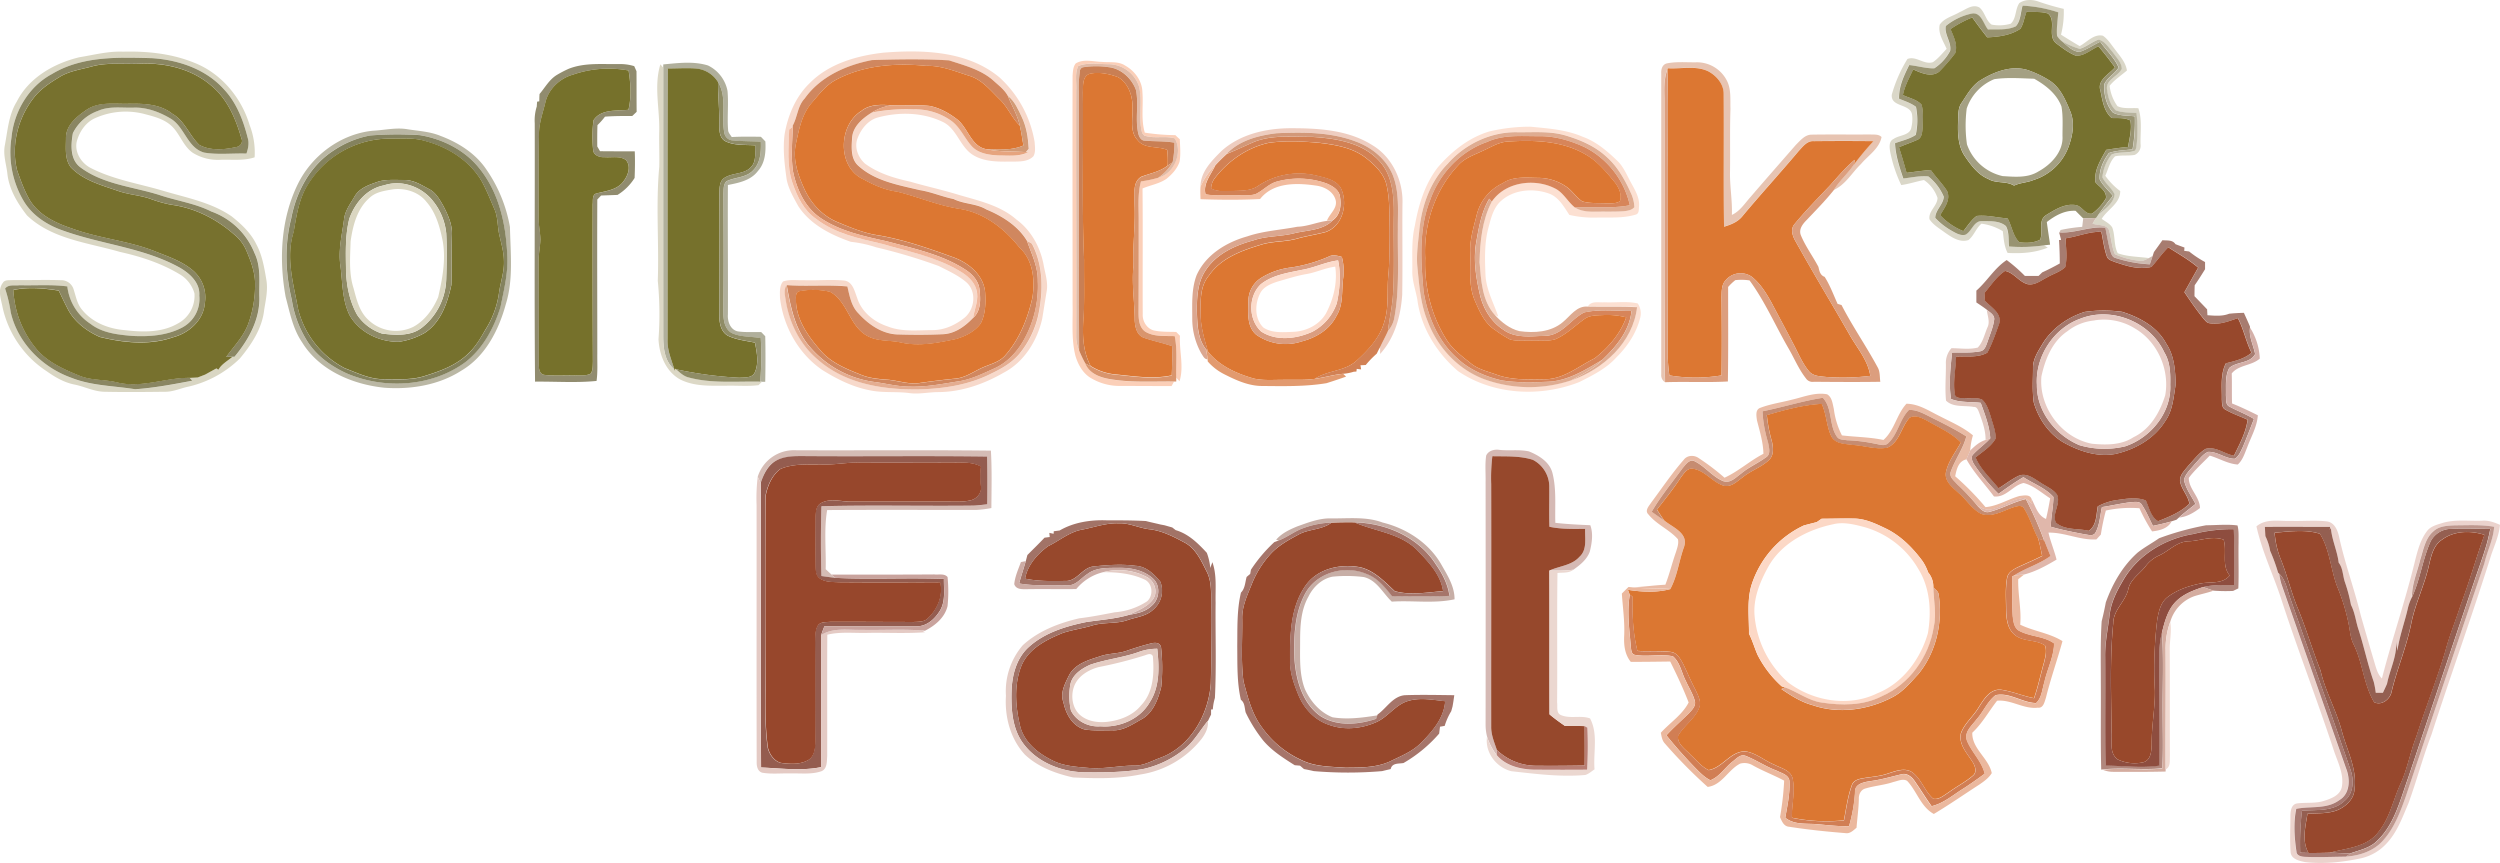<svg id="Layer_1" data-name="Layer 1" xmlns="http://www.w3.org/2000/svg" viewBox="0 0 1204.99 415.97"><defs><style>.cls-1{fill:#dad7c8;}.cls-2{fill:#989371;}.cls-3{fill:#76712f;}.cls-4{fill:#b7b39d;}.cls-5{fill:#d9d6c3;}.cls-6{fill:#f7d9cb;}.cls-7{fill:#8a8662;}.cls-8{fill:#fbcfb8;}.cls-9{fill:#d0875f;}.cls-10{fill:#77712e;}.cls-11{fill:#b0af9b;}.cls-12{fill:#e1bba7;}.cls-13{fill:#e7c4b2;}.cls-14{fill:#918c6f;}.cls-15{fill:#dc7732;}.cls-16{fill:#dcd8c6;}.cls-17{fill:#c97f54;}.cls-18{fill:#a4a083;}.cls-19{fill:#76712b;}.cls-20{fill:#76712c;}.cls-21{fill:#dc9e7e;}.cls-22{fill:#db7733;}.cls-23{fill:#8f8c66;}.cls-24{fill:#d29a75;}.cls-25{fill:#e6a47f;}.cls-26{fill:#fce0d2;}.cls-27{fill:#f0b69a;}.cls-28{fill:#bab7a4;}.cls-29{fill:#eecdc0;}.cls-30{fill:#dfac91;}.cls-31{fill:#d29879;}.cls-32{fill:#84825e;}.cls-33{fill:#76712d;}.cls-34{fill:#d28154;}.cls-35{fill:#d7855a;}.cls-36{fill:#dc7733;}.cls-37{fill:#d9956d;}.cls-38{fill:#f1bb9e;}.cls-39{fill:#8f8b66;}.cls-40{fill:#dad6c1;}.cls-41{fill:#ddaa90;}.cls-42{fill:#cdbab0;}.cls-43{fill:#dba790;}.cls-44{fill:#a77c70;}.cls-45{fill:#97482c;}.cls-46{fill:#e4ad91;}.cls-47{fill:#da9d80;}.cls-48{fill:#fcdbcb;}.cls-49{fill:#e2c8c0;}.cls-50{fill:#a5776b;}.cls-51{fill:#e6cac3;}.cls-52{fill:#d4b0a9;}.cls-53{fill:#e29a6f;}.cls-54{fill:#e9bba5;}.cls-55{fill:#c68c71;}.cls-56{fill:#db7732;}.cls-57{fill:#e0b7ab;}.cls-58{fill:#d5b9b4;}.cls-59{fill:#d5bcb5;}.cls-60{fill:#945c4f;}.cls-61{fill:#96482c;}.cls-62{fill:#97472c;}.cls-63{fill:#e4cac4;}.cls-64{fill:#c7aea6;}.cls-65{fill:#fcd8c6;}.cls-66{fill:#ebd3cd;}.cls-67{fill:#a27367;}.cls-68{fill:#a6756a;}.cls-69{fill:#b1877d;}.cls-70{fill:#945f51;}.cls-71{fill:#be978d;}.cls-72{fill:#8e4d3f;}.cls-73{fill:#97482d;}.cls-74{fill:#98482b;}.cls-75{fill:#d17e54;}.cls-76{fill:#cdaca5;}.cls-77{fill:#ebd7d0;}.cls-78{fill:#e4ccc5;}.cls-79{fill:#c9a39d;}.cls-80{fill:#ebb89e;}.cls-81{fill:#a87a72;}.cls-82{fill:#e0a689;}.cls-83{fill:#d4ac9f;}.cls-84{fill:#f1dbd3;}.cls-85{fill:#a7786b;}.cls-86{fill:#e5cdc4;}.cls-87{fill:#b87e73;}</style></defs><title>ssf-logo</title><path class="cls-1" d="M985.11,60.94c2.63-1.82,6.14-1.81,9.08-.78a116.53,116.53,0,0,0,12.32,3.58,43.34,43.34,0,0,1-1.32,12.42q4.44,2.86,9,5.52c3.53-1.88,6.8-6,11.19-5,2.35,1.58,3.85,4.07,5.58,6.26,2.36,3.27,5.39,6.34,6,10.51-2.82,2.4-6,4.48-8.34,7.35a20.87,20.87,0,0,0,3.77,9.83c3.06,1.43,6.73.74,10.07,1,1.93,5.57.92,11.55,1.07,17.32a4.86,4.86,0,0,1-2.85,5.18c-3.13.55-6.35,0-9.44.68-2.56,2.5-3.28,6.21-4.71,9.37a33.6,33.6,0,0,0,7.2,7.38c0,6-6.11,8.78-8.92,13.37,1.7,1.32,3.9,2.26,5.07,4.18,1.51,4,.68,8.62,2.67,12.41,4.79,1.74,10,1.62,15,2.34-1.38.67-2.78,1.61-4.38,1.29a35.93,35.93,0,0,1-12-3.16c-1.56-3.44-1.64-7.3-2.68-10.89-.59-3.65-5.43-2.79-8.1-3.82.55-.92,1.1-1.84,1.7-2.74l.9-1.29c3-3,7.49-5.53,7.93-10.11-1.42-3.08-4.39-5.12-5.88-8.17a20.83,20.83,0,0,1,4.37-10.94c3.28-1.46,7.13-.61,10.57-1.64,1.18-.13,1.28-1.44,1.48-2.35a67.12,67.12,0,0,0,0-16.15c-3.33-.26-6.82,0-10-1.25-2.65-2.47-3.65-6.22-4.14-9.69-1-5,5.24-6.46,7.07-10.27,0-3.1-2.63-5.45-4.26-7.89-2-2.29-3.77-5.51-7-6.21-3.19,1.13-5.79,3.52-9.05,4.45a39.89,39.89,0,0,1-8.68-3.73,10.17,10.17,0,0,1-2.22-2.51c-.34-3.79.33-7.58.57-11.36a65.34,65.34,0,0,0-17.18-3.21c-1,3.31-.88,7.32-3.26,10-4.15,2-9,1.33-13.43,1.53-2.24-2.74-3.26-8.43-7.79-7.67a29.32,29.32,0,0,0-12.54,5.9c-.76,4.19,2.88,7.89,2.11,12a22.69,22.69,0,0,1-7.68,8.42c-4.08.06-8-1.2-12.06-1.59-2.53,5.09-5.07,10.37-4.89,16.21,2.76,1.17,5.73,2.08,8.15,3.93a32.64,32.64,0,0,1-.11,13.53c-3,2-6.64,2.75-10,4,.29,5.88,2.13,11.48,4,17,4-.45,8-1.37,12.06-1a24.87,24.87,0,0,1,7.45,9.79c-.18,3.75-4.07,6.41-4.11,10.21a33.43,33.43,0,0,0,7.8,6.13c2,1.14,4.25,2.57,6.68,2,3.14-1.6,4-6.71,8-6.58,3.86.06,8.5-.31,11.6,2.41,1.62,2.95,1.1,6.55,1.45,9.81a75.65,75.65,0,0,0,17-.55l1.81,1.11c-6.14,2.51-12.81,2.93-19.36,2.56-1.7-3.25-1.87-6.92-2.32-10.48a26.18,26.18,0,0,0-10.29-3.61c-2.61,2.19-3.59,5.76-6.25,7.88-4.24,1.38-8.11-1.35-11.4-3.64-2.59-1.94-5.57-3.61-7.38-6.36-.69-3.86,3.83-6.51,3.86-10.31a17,17,0,0,0-6.54-8.61c-3.68.68-7.24,1.92-10.95,2.42a67,67,0,0,1-5.38-16.29c-.31-2.09-.62-4.86,1.7-5.94,2.81-2,8-1.57,8.59-5.71a16.55,16.55,0,0,0,.32-5.91c-.74-5.51-10.44-3.56-9.78-9.75a66.6,66.6,0,0,1,7.54-17.17c4.15-1.66,8.11,3,12.32,1.51,2.52-1.74,4.45-4.19,6.58-6.38-1.59-3.69-4.29-7.47-3.33-11.68,2.19-3.21,6.34-4.09,9.55-6,3-1.28,6.31-4.15,9.62-2.23,2.62,2.19,3,6.22,5.84,8.21a19.62,19.62,0,0,0,9.2-.43C983.75,68.37,983,63.93,985.11,60.94Z" transform="translate(-11.79 -59.46)"/><path class="cls-2" d="M986.67,62.19a65.34,65.34,0,0,1,17.18,3.21c-.24,3.78-.91,7.57-.57,11.36a10.17,10.17,0,0,0,2.22,2.51c2.61,2,5.12,5.09,8.65,5.19,3.51-1.14,6.59-3.31,9.92-4.88,2.91,4.17,6.85,7.69,8.88,12.42-1.88,3.05-5.4,4.82-6.93,8.06-.27,4.77.92,10.09,4.21,13.68,3.2,1.69,7,1.31,10.51,1.81a77.43,77.43,0,0,1-1.09,15.87c-3.8.52-7.75.49-11.38,1.8-2.68,3.57-4.79,8.13-4.45,12.68,1.54,3,4.22,5.32,6.37,7.93-2.46,3.09-4.93,6.16-7.19,9.39l-.9,1.29-6.2.22q-1.86-1.81-3.68-3.66c-5.26-.31-9.86,2.3-13.87,5.4.47,3.64,1.06,7.27,1.57,10.91l-2.81.33a75.65,75.65,0,0,1-17,.55c-.35-3.26.17-6.86-1.45-9.81-3.1-2.72-7.74-2.35-11.6-2.41-4-.13-4.85,5-8,6.58-2.43.56-4.67-.87-6.68-2a33.43,33.43,0,0,1-7.8-6.13c0-3.8,3.93-6.46,4.11-10.21a24.87,24.87,0,0,0-7.45-9.79c-4-.38-8.07.54-12.06,1-1.87-5.52-3.71-11.12-4-17,3.35-1.24,7-2,10-4a32.64,32.64,0,0,0,.11-13.53c-2.42-1.85-5.39-2.76-8.15-3.93-.18-5.84,2.36-11.12,4.89-16.21,4,.39,8,1.65,12.06,1.59A22.69,22.69,0,0,0,951.76,84c.77-4.16-2.87-7.86-2.11-12A29.32,29.32,0,0,1,962.19,66c4.53-.76,5.55,4.93,7.79,7.67,4.46-.2,9.28.47,13.43-1.53C985.79,69.51,985.69,65.5,986.67,62.19Zm-1.06,11.13c-4.62,3.15-10.47,3.91-15.93,4.14-2.51-3.13-4.89-6.34-7.22-9.6A53.58,53.58,0,0,0,952,73.47c1.45,3.63,3.63,7.66,2.24,11.64A94.33,94.33,0,0,1,946.51,94c-3.79,2.91-8.75.61-12.53-1.08-1.85,4-4.11,7.94-4.95,12.35,3,1.47,6.73,2.09,9,4.68,1,3.56.52,7.36.5,11-.2,2-.26,4.83-2.39,5.84-3,1.33-6.09,2.31-9,3.66,1.3,4.09,2.53,8.19,3.65,12.33,3.88-.49,7.76-1.08,11.67-1.38,2.48,3.5,5.57,6.54,7.88,10.16,1.84,4.22-1.39,8.14-3.37,11.61a31.47,31.47,0,0,0,11.2,7.7c2-2.53,3.77-5.37,6.41-7.31,5-.57,9.94.85,14.92,1.17,2,3.73,2.55,8.48,5.65,11.5,3.35.44,7,.37,10.07-1.28,1.46-3.79-1.26-9.31,2.93-11.88s8.89-5.57,14.07-4.78c3.13.39,4.58,4.76,8,4.14a24,24,0,0,0,6.66-7.39c.51-3.48-3.18-5.45-5.11-7.81-.63-5.77,2.61-10.74,5.27-15.56,3.48-.56,7-1.06,10.51-1.4.66-4.19,2-8.49,1.09-12.74-2.75-1.46-6-1.06-9-1.19-3.84-3.37-4.41-8.54-5.43-13.23-1.67-5.05,4.25-7.9,7-11.16-2.49-3.51-5.17-6.87-7.93-10.17-3.58,1.53-6.82,4.76-10.9,4.53-3.54-1.39-6.59-3.82-9.62-6.08-4.23-3.65.4-10.6-3.77-14.22-3.32-1.12-7-.62-10.39-.88C987.51,67.83,987.19,70.89,985.61,73.32Z" transform="translate(-11.79 -59.46)"/><path class="cls-3" d="M985.61,73.32c1.58-2.43,1.9-5.49,2.94-8.19,3.44.26,7.07-.24,10.39.88,4.17,3.62-.46,10.57,3.77,14.22,3,2.26,6.08,4.69,9.62,6.08,4.08.23,7.32-3,10.9-4.53,2.76,3.3,5.44,6.66,7.93,10.17-2.74,3.26-8.66,6.11-7,11.16,1,4.69,1.59,9.86,5.43,13.23,3,.13,6.21-.27,9,1.19.87,4.25-.43,8.55-1.09,12.74-3.52.34-7,.84-10.51,1.4-2.66,4.82-5.9,9.79-5.27,15.56,1.93,2.36,5.62,4.33,5.11,7.81a24,24,0,0,1-6.66,7.39c-3.38.62-4.83-3.75-8-4.14-5.18-.79-9.86,2.21-14.07,4.78s-1.47,8.09-2.93,11.88c-3,1.65-6.72,1.72-10.07,1.28-3.1-3-3.6-7.77-5.65-11.5-5-.32-9.93-1.74-14.92-1.17-2.64,1.94-4.4,4.78-6.41,7.31a31.47,31.47,0,0,1-11.2-7.7c2-3.47,5.21-7.39,3.37-11.61-2.31-3.62-5.4-6.66-7.88-10.16-3.91.3-7.79.89-11.67,1.38-1.12-4.14-2.35-8.24-3.65-12.33,3-1.35,6.06-2.33,9-3.66,2.13-1,2.19-3.79,2.39-5.84,0-3.65.49-7.45-.5-11-2.27-2.59-6-3.21-9-4.68.84-4.41,3.1-8.32,4.95-12.35,3.78,1.69,8.74,4,12.53,1.08a94.33,94.33,0,0,0,7.71-8.88c1.39-4-.79-8-2.24-11.64a53.58,53.58,0,0,1,10.48-5.61c2.33,3.26,4.71,6.47,7.22,9.6C975.14,77.23,981,76.47,985.61,73.32Zm-18.8,24.55c-4.32,2.47-6.75,7-9.43,11-2,2.62-1.63,6.06-1.82,9.14-.2,5.67-.06,11.71,3.17,16.61,3,4.4,6.32,9,11.4,11.12,3.73,2.28,8.53.9,12.25,3.11h.39c2.88-1.37,6.23-1.36,9.19-2.63a26.37,26.37,0,0,0,17.36-17.43c1.66-5,2.43-10.73.29-15.77-2.26-5.39-4.7-11.27-9.78-14.62a48.91,48.91,0,0,0-11.15-5.29C981.09,91,973.27,94,966.81,97.87Z" transform="translate(-11.79 -59.46)"/><path class="cls-4" d="M1005.5,79.27a39.89,39.89,0,0,0,8.68,3.73c3.26-.93,5.86-3.32,9.05-4.45,3.21.7,4.94,3.92,7,6.21,1.63,2.44,4.22,4.79,4.26,7.89-1.83,3.81-8.11,5.25-7.07,10.27.49,3.47,1.49,7.22,4.14,9.69,3.15,1.22,6.64,1,10,1.25a67.12,67.12,0,0,1,0,16.15c-.2.91-.3,2.22-1.48,2.35-3.44,1-7.29.18-10.57,1.64a20.83,20.83,0,0,0-4.37,10.94c1.49,3.05,4.46,5.09,5.88,8.17-.44,4.58-4.94,7.14-7.93,10.11,2.26-3.23,4.73-6.3,7.19-9.39-2.15-2.61-4.83-4.89-6.37-7.93-.34-4.55,1.77-9.11,4.45-12.68,3.63-1.31,7.58-1.28,11.38-1.8a77.43,77.43,0,0,0,1.09-15.87c-3.5-.5-7.31-.12-10.51-1.81-3.29-3.59-4.48-8.91-4.21-13.68,1.53-3.24,5-5,6.93-8.06-2-4.73-6-8.25-8.88-12.42-3.33,1.57-6.41,3.74-9.92,4.88C1010.62,84.36,1008.11,81.3,1005.5,79.27Z" transform="translate(-11.79 -59.46)"/><path class="cls-5" d="M50,87.06c7-1.12,13.94-3,21.08-2.69,11.6-.31,23.49.9,34.3,5.32,13,5.08,22.75,16.78,26.71,30a36.49,36.49,0,0,1,2.42,15.6c-5.29,1.77-10.93,1-16.4,1.19a22.89,22.89,0,0,1-13.38-3.36c-4.82-3.31-6.28-9.53-10.64-13.29-3.56-3.11-8.29-4.25-12.75-5.44A36,36,0,0,0,57,116.7c-4,2.07-6.7,6-8,10.24-1.74,5.4,1.87,11.25,6.72,13.59,11.23,5.72,23.84,7.56,35.79,11.21,10.9,3.18,22.42,5.44,31.93,12,4.76,3.78,9.36,8.1,12,13.66,2.76,5.17,3.72,11,4.7,16.73.89,4.86-.21,9.74-1,14.53-.93,9-6.1,16.83-11.74,23.59a52.07,52.07,0,0,1-25.85,13.8c-3.45.88-6.81,2.34-10.44,2.24-9.69.12-19.37.21-29.05,0-5-.1-9.57-2.53-14.43-3.49s-9.24-3.49-13.25-6.35a49.45,49.45,0,0,1-21.33-30.79c-.69-3.8-2.56-8.39.09-11.84,1-1.73,3.28-1.17,4.94-1.38,7.67.12,15.34-.2,23,.07a6.22,6.22,0,0,1,6.09,4.11c1.15,3.4,1.71,7.15,4.06,10C56.2,214.88,64.21,218,72,218.59c8.49,1,17.73,1.28,25.38-3.14a15.11,15.11,0,0,0,8.14-14.56A15.63,15.63,0,0,0,98.95,192c-9-5.53-19.1-8.85-29.34-11.11-15.34-4.48-32.7-6.07-44.8-17.59-4.62-5.9-8.74-12.73-9.49-20.35-.54-4.47-2.1-8.93-1.2-13.46,1.38-7.12,1.81-14.66,5.73-21C25.67,96.91,37.8,90,50,87.06ZM36.88,95.12c-11.27,6-18.42,18.22-19.58,30.76A46.2,46.2,0,0,0,23,156c4.17,7.22,11.55,12,19.27,14.66,18.29,6.59,38.33,8.14,55.61,17.53,5,2.77,10.43,7.44,9.94,13.76a15.6,15.6,0,0,1-8.28,15.42c-7.46,3.9-16.15,4.48-24.42,4-6.84-.62-14.13-1.42-19.74-5.79A24.87,24.87,0,0,1,44.2,197.52c-7.63-1-15.33-.37-23-.57-2.32.32-5.29-.55-6.95,1.6A66.82,66.82,0,0,1,17,210c3.35,14.68,15.18,26.52,29.15,31.55,9.8,3.94,20.53,3.89,30.82,5.56,9.23-.65,18.41-2.39,27.52-4.11l-1.27-1.44c1.31,0,2.62-.12,3.93-.2l3.58-1.39c1.81-1,3.62-2,5.44-3,.23.17.7.49.94.65,1.57-2.74,4.43-4.26,6.78-6.23l1,0c6.87-8.23,12.53-18.43,11.94-29.47-.08-6.85.8-14.08-2.31-20.45a35.14,35.14,0,0,0-20.84-20.07c-7.92-4-16.81-5.15-25.15-8-12.64-4-26.75-5-37.72-13.12-5.29-3.78-4.83-10.93-3.84-16.61A21.57,21.57,0,0,1,59,112.88c5.39-2.43,11.42-1.38,17.13-1.57,6.22-.22,12.27,2,17.57,5.09,7.1,3.93,8.2,14.21,16.47,16.57,6.72,1.15,13.61.25,20.4.48.83-2.44,1.41-5,.6-7.57-2.12-8.43-5.38-17-11.46-23.41-8.71-9.68-21.86-14.12-34.57-15C68.88,87.06,51.33,86.39,36.88,95.12Z" transform="translate(-11.79 -59.46)"/><path class="cls-6" d="M437.64,84.84c19.07-1.5,40.43-.88,55.89,11.92a54.17,54.17,0,0,1,16.94,31.12c.14,2.26.6,4.82-.57,6.88-2.21,2.36-5.72,2.54-8.74,2.58-6.87,0-14.32.57-20.43-3.21-6.41-4-7.75-13-14.92-16.09-9.67-4.51-20.94-4.69-31.12-1.89-4.65,1.39-7.9,5.58-9.57,10s.32,9.26,3.61,12.18c6.35,4.67,14.05,7,21.66,8.66,7.83,2.28,15.82,4,23.61,6.42,9.64,2.82,20,5.09,27.76,11.92,7.27,5.32,11.74,13.82,13.2,22.6.78,3.88,2,7.81,1.35,11.81-.77,4.47-1.44,8.95-2.19,13.43-2.44,10.59-8.72,20.79-18.57,25.93-9.53,5.51-20.33,9.28-31.42,9.35-4.68,0-9.34,1.12-14,.48-6.33-.85-12.79,0-19.06-1.34-8.22-1.57-15.83-5.35-22.87-9.76-11.57-7.86-18.9-21.09-20.47-34.88,0-2.61-.34-5.73,1.52-7.83,3.15-1.08,6.59-.49,9.87-.61,6.56.25,13.16-.45,19.7.18,4,.61,4.89,5.18,6.11,8.33,2.1,6.78,8.1,11.59,14.66,13.76,6.86,2.74,14.35,1.83,21.55,1.79,5.73.09,11.23-2.47,15.6-6,4.93-4.14,5.84-12.56.89-17-3.92-3.39-8.77-5.55-13.35-7.89a264.12,264.12,0,0,0-30.13-9,58.9,58.9,0,0,0-12.24-2.66c-9.71-3.39-19.54-8.32-25.34-17.18-2.25-4.11-4.72-8.28-5.62-12.93-1-7.16-1.89-14.44-1-21.65,1.57-9.09,5.27-18.09,12-24.62C411.33,90.08,424.79,86.31,437.64,84.84Zm-38,22.09c-3.43,3.59-3.46,8.82-5.74,13l0,.59-1.72,1.37c-.22,8.58-1.26,17.47,1.58,25.75,2.24,6.57,5.47,13.26,11.38,17.28,9.1,7.08,20.6,9.47,31.57,12,12.8,3.74,26.28,6.25,37.82,13.27,3.42,2,6.67,4.82,7.82,8.74,1.41,4.62-.81,9.17-1.55,13.69-3.84,4.07-8.83,7.68-14.63,7.88-7,.33-14,.34-21,.12-7.71.07-14.63-4.6-19.61-10.15-3.47-3.44-4.29-8.46-5.36-13-9.72-.9-19.49.07-29.21-.64-1.55,2.46-.67,5.4-.29,8.06,1.82,10.71,7,21,15.5,28,13.27,11.73,31.82,14.53,48.94,14.23,11.81-.33,23.87-2.19,34.49-7.6,5-2.37,9.95-5.2,13.55-9.48a44.78,44.78,0,0,0,9.23-19.12c2.26-11.18,2.28-23.34-3-33.69-.52-.9-1.75-1.06-2.51-1.65-4.36-7.31-12-12-19.66-15.22-4.83-2.93-10.73-2.54-15.73-5-5.54-1.13-10.76-3.44-16.36-4.31-10.23-2.46-21.37-4.32-29.45-11.62-3.91-3.35-3.4-8.92-3.13-13.55.36-5.52,5-9.41,9.37-12.13a86.86,86.86,0,0,1,20.29-1.54,29.87,29.87,0,0,1,18.18,5.54c4.3,3.15,6.31,8.29,9.78,12.17,3.27,3.57,8.44,4.29,13,4.49,4.77,0,9.81.66,14.23-1.56l-1.09-.06,1.35-1.57c-.28-5.26-1.07-10.63-3.4-15.4-1.72-3.64-3.34-7.55-6.63-10.06-1.61-3-4.42-5.08-6.88-7.32-6-5.4-14-7.39-21.47-9.85-12.35-.75-24.78-.52-37.14-.14C419.72,90.82,407.17,96.34,399.66,106.93Z" transform="translate(-11.79 -59.46)"/><path class="cls-7" d="M36.88,95.12c14.45-8.73,32-8.06,48.27-7.62,12.71.85,25.86,5.29,34.57,15,6.08,6.41,9.34,15,11.46,23.41.81,2.53.23,5.13-.6,7.57-6.79-.23-13.68.67-20.4-.48-8.27-2.36-9.37-12.64-16.47-16.57-5.3-3.09-11.35-5.31-17.57-5.09-5.71.19-11.74-.86-17.13,1.57a21.57,21.57,0,0,0-12.1,10.76c-1,5.68-1.45,12.83,3.84,16.61,11,8.1,25.08,9.15,37.72,13.12,8.34,2.84,17.23,4,25.15,8a35.14,35.14,0,0,1,20.84,20.07c3.11,6.37,2.23,13.6,2.31,20.45.59,11-5.07,21.24-11.94,29.47l-1,0-3,.09c3.8-5.34,8.65-10.15,10.79-16.48a54.73,54.73,0,0,0,3.1-19.1c-.09-5.61-2.17-10.92-4.33-16a20,20,0,0,0-5.79-7.48c-8.45-7.46-19-12.83-30.28-14.3a60.47,60.47,0,0,1-10-2.83c-5.15-1.81-10.69-2-15.83-3.9-7.93-2.76-16.61-5.06-22.59-11.33-3-4-2.36-9.46-2.33-14.19,0-6.15,5.29-10.34,9.92-13.5,5.76-4,13.06-2.82,19.64-2.93,7.45-.13,15.54-.06,21.69,4.8,6,3.43,8.2,10.47,13,15,5.26,2.93,11.86,2.38,17.55,1.12,2.11-.2,3.73-2.2,2.75-4.28-2.73-9.49-6.82-19.22-14.74-25.56-9.39-8-22.22-11-34.33-10.37-7.68.38-15.52-.77-23,1.32-5.15,1.43-10.63,2.12-15.28,4.92-4.5,2.72-9.06,5.62-12.4,9.77-7.83,9.78-11.47,23.37-8.27,35.6,1.81,5,3.56,10.08,6.35,14.62,4.52,6.95,12.38,10.66,20,13.18,12.79,4.72,26.61,5.81,39.32,10.73C92.44,183,99.51,185.24,105,190a17.12,17.12,0,0,1,5.54,15.52c-.62,8.16-7.65,14.43-15.23,16.42-11.42,4-23.93,2.69-35.46-.14-6.42-2.84-12.47-7.47-15.61-13.89-1.44-2.78-2.77-5.62-4.14-8.44-7.23-1.12-14.64-1.84-21.87-.29a48,48,0,0,0,12.07,29.52c5.31,5.63,12.51,8.84,19.56,11.7,5.83,2.49,12.34,1.81,18.42,3.34,11.7,2.88,23.19-2.31,34.9-2.22l1.27,1.44c-9.11,1.72-18.29,3.46-27.52,4.11-10.29-1.67-21-1.62-30.82-5.56-14-5-25.8-16.87-29.15-31.55a66.82,66.82,0,0,0-2.72-11.42c1.66-2.15,4.63-1.28,7-1.6,7.67.2,15.37-.43,23,.57a24.87,24.87,0,0,0,11.17,18.05c5.61,4.37,12.9,5.17,19.74,5.79,8.27.48,17-.1,24.42-4a15.6,15.6,0,0,0,8.28-15.42c.49-6.32-4.91-11-9.94-13.76-17.28-9.39-37.32-10.94-55.61-17.53C34.54,168,27.16,163.21,23,156a46.2,46.2,0,0,1-5.69-30.11C18.46,113.34,25.61,101.12,36.88,95.12Z" transform="translate(-11.79 -59.46)"/><path class="cls-8" d="M530.27,90.05c3.89-2.38,8.56-.82,12.81-.75,3.68.34,7.76-.39,11,1.75,4.61,2.57,8.24,7.38,8.34,12.79.54,6.51-.76,13.21,1.17,19.56a103.62,103.62,0,0,0,14.72,1.2c.71.68,1.42,1.37,2.15,2,.11,3.61.51,7.27-.14,10.85-1.12,3.34-3.63,6.06-6.33,8.23-3.45,2.37-7.7,3-11.51,4.62.2,20.21,0,40.42.1,60.62-.19,3.51,2.16,7.21,5.73,7.9s6.93.54,10.41.64l1.81,1.85c-.42,7.33,2,14.75-.21,21.94l-1.61-1.8c-.18-6.67.6-13.4-.74-20-4.76-.19-10,.41-14.23-2.2-3-2.1-3.16-6.08-3.21-9.39.08-14.34,0-28.69.07-43,.07-6.67-.68-13.45,1.1-20a59.57,59.57,0,0,0,8.27-1.74c7.75-1.92,12-12.32,8-19-4.78-1.35-10,.29-14.68-1.35l-1-1.21c-2.06-7.37.4-15.24-1.59-22.64A15.56,15.56,0,0,0,546.17,90.4c-4.82,0-10.07-1-14.63.87-1.79,3.52-.77,7.84-1,11.69-.16,39.65.12,79.3,0,119a17.68,17.68,0,0,0,1.38,6.45,64.22,64.22,0,0,0,3,6.27c2.05,5.1,7.63,6.95,12.62,7.68,10,1.64,20.07.94,30.11,1.06l-1.17,2.13c-8.45,0-16.89-.07-25.33-.07A26.77,26.77,0,0,1,538,241.91c-4.11-2.22-6.56-6.58-7.85-10.93-2.08-8.21-1.18-16.74-1.38-25.11,0-36.67-.1-73.34,0-110C528.93,93.89,529,91.67,530.27,90.05Z" transform="translate(-11.79 -59.46)"/><path class="cls-9" d="M399.66,106.93c7.51-10.59,20.06-16.11,32.44-18.51,12.36-.38,24.79-.61,37.14.14,7.45,2.46,15.47,4.45,21.47,9.85,2.46,2.24,5.27,4.32,6.88,7.32,1.91,4.75,4.68,9.17,5.73,14.24-3.86-3.68-5.77-8.9-9.65-12.58-4.43-4.31-8.55-9.55-14.71-11.4-6.79-2.13-13.51-5-20.77-4.79-15.08-1.49-31-.27-44.46,7.3-4.3,2.59-7.37,6.68-10.57,10.46-4.93,5.58-6.34,13.18-7.81,20.24-1.5,7.38,1.15,14.69,4.11,21.34,3.22,7,8.89,13.15,16.15,16.09,5.74,2.36,11.53,4.76,17.64,6,13,2,25.44,6.33,37.75,10.78,7.4,2.61,14.72,8.44,15.61,16.73.37,5.12.29,10.63-2.12,15.29-2.8,3.87-7.37,6.15-11.86,7.47-8.65,1.83-17.63,3.67-26.44,1.73-5.44-1.29-11.49-.4-16.47-3.28-8.53-4.7-9.29-16.51-17.84-21.19a35.19,35.19,0,0,0-14.7-.31c-2.37.54-1.58,3.32-1.72,5.09.46,9.19,6.09,17,12,23.69,5.07,5.88,12.5,8.78,19.53,11.59,3.86,1.58,8.05,2,12.17,2.27,5.35.34,10.55,2.48,16,1.61q8.49-1.24,17-2.09c5.41-.42,9.7-4.06,14.63-5.92,3.28-1.32,6.9-2.36,9.36-5.09,7-7.85,11-17.9,13.27-28.06,1.3-8.38.4-18-6.23-24.11-7.14-9.09-16.94-16.69-28.59-18.61-10.47-1.54-20.23-5.86-30.45-8.35-5.75-.77-11.07-3.13-16.11-5.9-12.71-5.72-12.32-26-1.05-33,4.12-3.28,9.57-3.06,14.52-2.7a24.54,24.54,0,0,0-9.65,3.52c-4.36,2.72-9,6.61-9.37,12.13-.27,4.63-.78,10.2,3.13,13.55,8.08,7.3,19.22,9.16,29.45,11.62,5.6.87,10.82,3.18,16.36,4.31,5,2.5,10.9,2.11,15.73,5,7.7,3.22,15.3,7.91,19.66,15.22,2.2,6.29,5.35,12.49,5.21,19.33a52.76,52.76,0,0,1-6.9,28.72c-3.25,5.67-8,10.67-14,13.38-5.48,2.46-10.94,5.23-16.94,6.18-8,1.24-15.94,2.88-24,2.6-5.38,0-10.62-1.33-15.92-2.11a49.9,49.9,0,0,1-32.91-18c-6.56-8.22-8.57-18.75-10.35-28.83,9.72.71,19.49-.26,29.21.64,1.07,4.55,1.89,9.57,5.36,13,5,5.55,11.9,10.22,19.61,10.15,7,.22,14,.21,21-.12,5.8-.2,10.79-3.81,14.63-7.88,3.92-3.41,3.61-9.07,3.08-13.76-.48-4.19-3.56-7.45-7-9.61-11.27-7.24-24.56-10-37.31-13.43-11.08-2.51-22.65-4.82-32.22-11.29-7.62-5.08-11.64-14-13.39-22.68-1-7.07-.28-14.24-.09-21.34l0-.59C396.2,115.75,396.23,110.52,399.66,106.93Z" transform="translate(-11.79 -59.46)"/><path class="cls-10" d="M56.06,91.51c7.51-2.09,15.35-.94,23-1.32,12.11-.58,24.94,2.37,34.33,10.37,7.92,6.34,12,16.07,14.74,25.56,1,2.08-.64,4.08-2.75,4.28-5.69,1.26-12.29,1.81-17.55-1.12-4.81-4.58-7-11.62-13-15-6.15-4.86-14.24-4.93-21.69-4.8-6.58.11-13.88-1-19.64,2.93-4.63,3.16-9.9,7.35-9.92,13.5,0,4.73-.71,10.19,2.33,14.19,6,6.27,14.66,8.57,22.59,11.33,5.14,1.85,10.68,2.09,15.83,3.9a60.47,60.47,0,0,0,10,2.83c11.24,1.47,21.83,6.84,30.28,14.3a20,20,0,0,1,5.79,7.48c2.16,5.08,4.24,10.39,4.33,16a54.73,54.73,0,0,1-3.1,19.1c-2.14,6.33-7,11.14-10.79,16.48l3-.09c-2.35,2-5.21,3.49-6.78,6.23-.24-.16-.71-.48-.94-.65-1.82,1-3.63,2-5.44,3l-3.58,1.39c-1.31.08-2.62.15-3.93.2-11.71-.09-23.2,5.1-34.9,2.22-6.08-1.53-12.59-.85-18.42-3.34-7-2.86-14.25-6.07-19.56-11.7a48,48,0,0,1-12.07-29.52c7.23-1.55,14.64-.83,21.87.29,1.37,2.82,2.7,5.66,4.14,8.44,3.14,6.42,9.19,11,15.61,13.89,11.53,2.83,24,4.19,35.46.14,7.58-2,14.61-8.26,15.23-16.42A17.12,17.12,0,0,0,105,190c-5.5-4.77-12.57-7-19.22-9.68-12.71-4.92-26.53-6-39.32-10.73-7.63-2.52-15.49-6.23-20-13.18-2.79-4.54-4.54-9.63-6.35-14.62-3.2-12.23.44-25.82,8.27-35.6,3.34-4.15,7.9-7.05,12.4-9.77C45.43,93.63,50.91,92.94,56.06,91.51Z" transform="translate(-11.79 -59.46)"/><path class="cls-11" d="M331.48,90.51c7.16-.66,14.54-1.66,21.56.51a17.24,17.24,0,0,1,9.41,12.27c.57,6.23-.2,12.51.28,18.75,0,1.38,1.1,2.35,1.74,3.47,4.68-.26,9.38-.2,14.07-.12l2.16,2.26c.27,5-.09,10.37-3.61,14.25-3.41,4.54-9.21,5.7-14.45,6.73-.13,20.78.1,41.57,0,62.35-.27,3.33,1.13,7.45,4.79,8.21,3.73.54,7.52.25,11.27.34.64.65,1.28,1.31,1.93,2,.18,7.31.14,14.63,0,21.94h-1.58l-.85,0a143.32,143.32,0,0,0,.28-21c-4.7-.89-9.78-.42-14.15-2.54-4.6-3-3.78-9.19-3.89-13.93.22-17.66.09-35.32,0-53,.21-2.06-.13-4.6,1.55-6.14,4.13-2.06,9.49-1.64,12.81-5.26,3.6-3.61,3.87-9,3.71-13.81-4.47-.29-9-.15-13.4-.61a4.27,4.27,0,0,1-4.09-3.22c-1.81-8.19,1.47-17.35-3.15-24.91a13.92,13.92,0,0,0-10.65-6.54c-4.5-.33-9,0-13.52,0-.23,43.51,0,87-.14,130.53-.26,5.11,1.85,9.85,3.38,14.61-5-4-5.5-10.7-5.49-16.63q0-64.42,0-128.85C331.49,91.69,331.48,90.9,331.48,90.51Z" transform="translate(-11.79 -59.46)"/><path class="cls-12" d="M531.54,91.27c4.56-1.82,9.81-.85,14.63-.87a15.56,15.56,0,0,1,14.56,10.54c2,7.4-.47,15.27,1.59,22.64l1,1.21c4.7,1.64,9.9,0,14.68,1.35,4.07,6.7-.22,17.1-8,19a23.16,23.16,0,0,0,7-7.46,51.13,51.13,0,0,0,.87-9.48c-4.69-.8-9.46-.57-14.18-.94-1.87,0-2.88-1.86-3.24-3.44-1.61-6.92.31-14.12-1.13-21-2-5.59-7.1-10.36-13.13-11a40.36,40.36,0,0,0-12.07,0A2,2,0,0,0,532.29,94a50,50,0,0,0-.52,9.94c0,41.48,0,83,.14,124.44a17.68,17.68,0,0,1-1.38-6.45c.15-39.65-.13-79.3,0-119C530.77,99.11,529.75,94.79,531.54,91.27Z" transform="translate(-11.79 -59.46)"/><path class="cls-13" d="M815.29,90c4.56-.92,9.27-.44,13.91-.51A16.2,16.2,0,0,1,844,98.06c2.32,4.23,1.7,9.24,1.87,13.87-.34,10-.08,20-.21,30-.19,7.06,1.15,14.05.9,21.11,3.93-1.8,6.22-5.56,9-8.66,7.24-8.41,14.56-16.76,21.86-25.12,2.14-2.09,4.36-4.94,7.65-4.9,9.36-.16,18.72,0,28.08-.09,1.86.14,4.1-.27,5.54,1.25-1.07,5.61-6.47,8.89-9.92,13-4.35,4.18-7.46,10-13.14,12.51,2.77-4.48,6.81-8,9.72-12.35a145.5,145.5,0,0,1,9.37-11.23q-14.36-.2-28.7,0c-3.33-.24-5.37,2.73-7.39,4.84-8.83,10.52-18.13,20.64-26.92,31.18-2.22,2.89-5.64,4.21-9,5.23-.34-21.3,0-42.61-.19-63.91.1-4.81-3.35-8.83-7.4-11-6.06-2.93-13.09-1.07-19.56-1.48,0,.16-.11.49-.15.65-1.68,4.44-1.55,9.2-1.4,13.86.15,45.62-.17,91.24.27,136.86a4.1,4.1,0,0,1-1.78-3.82q0-72.51,0-145C812.38,92.87,813,90.49,815.29,90Z" transform="translate(-11.79 -59.46)"/><path class="cls-14" d="M286,92.57c7.72-3,16.09-2.09,24.18-2.23a23.18,23.18,0,0,1,7.3,1l1.1,2.45c.05,6.52,0,13.05.07,19.57l-2.11,2c-4.38,0-8.78,0-13.15.33a33.32,33.32,0,0,1-3.62,4.07c-.14,3.43-.12,6.87-.1,10.31.34.56,1,1.7,1.33,2.27,5.58.06,11.16.06,16.74.06.18,4.27.11,8.55-.07,12.83a25.26,25.26,0,0,1-8.24,8.18l-7.91.29-1.83,1.91c-.12,24.77,0,49.55,0,74.32-.05,4.38.25,8.78-.36,13.14-9.84,1-19.77.23-29.65.34-.37-41.51-.06-83-.15-124.53a22.23,22.23,0,0,1,1-8.15c0-.57.11-1.7.14-2.26l1.06-.18q0-1.75.12-3.51c2.62-3.11,4.65-6.88,8.18-9.1A52.1,52.1,0,0,1,286,92.57Zm1.94,2.88c-6.33,1.78-11.8,7-13.28,13.45-1.18,5-3.06,9.86-3.05,15-.23,13.33-.08,26.66-.18,40-.08,3.7.76,7.34.88,11-.15,3.64-1,7.23-.88,10.89.13,16.37.08,32.74.08,49.1,0,2,.17,4.74,2.54,5.25,5,.59,10.08.13,15.11.3,2.5-.14,5.27.33,7.52-1,.87-1.71.82-3.69.9-5.55-.06-25.35-.17-50.69-.1-76,.25-1.81-.43-4.85,2.09-5.24,4.27-1.07,9.15-1.57,12.23-5.12,2.49-2.86,4.48-7.57,1.74-10.91-3-2.18-7-1.06-10.41-1.39-2.26.16-5.35-.91-5.44-3.55a60.84,60.84,0,0,1,.18-14.21c3.56-5.55,11.15-4.47,16.85-5.09,1.5-6.21,1.07-12.67.07-18.92A52.26,52.26,0,0,0,287.91,95.45Z" transform="translate(-11.79 -59.46)"/><path class="cls-15" d="M413.73,98.5c13.43-7.57,29.38-8.79,44.46-7.3,7.26-.22,14,2.66,20.77,4.79,6.16,1.85,10.28,7.09,14.71,11.4,3.88,3.68,5.79,8.9,9.65,12.58.77,3.17,1.21,6.41,1.74,9.63-5.49,2.4-11.56,2-17.4,1.84-7.84-1.08-9.11-10.25-14.59-14.5-3.93-3-8.39-5.5-13.26-6.43-6.09-.6-12.21,0-18.31-.31-5-.36-10.4-.58-14.52,2.7-11.27,7.06-11.66,27.31,1.05,33,5,2.77,10.36,5.13,16.11,5.9,10.22,2.49,20,6.81,30.45,8.35,11.65,1.92,21.45,9.52,28.59,18.61,6.63,6.06,7.53,15.73,6.23,24.11-2.3,10.16-6.26,20.21-13.27,28.06-2.46,2.73-6.08,3.77-9.36,5.09-4.93,1.86-9.22,5.5-14.63,5.92q-8.55.86-17,2.09c-5.41.87-10.61-1.27-16-1.61-4.12-.32-8.31-.69-12.17-2.27-7-2.81-14.46-5.71-19.53-11.59-5.9-6.65-11.53-14.5-12-23.69.14-1.77-.65-4.55,1.72-5.09a35.19,35.19,0,0,1,14.7.31c8.55,4.68,9.31,16.49,17.84,21.19,5,2.88,11,2,16.47,3.28,8.81,1.94,17.79.1,26.44-1.73,4.49-1.32,9.06-3.6,11.86-7.47,2.41-4.66,2.49-10.17,2.12-15.29-.89-8.29-8.21-14.12-15.61-16.73-12.31-4.45-24.77-8.8-37.75-10.78-6.11-1.2-11.9-3.6-17.64-6-7.26-2.94-12.93-9-16.15-16.09-3-6.65-5.61-14-4.11-21.34,1.47-7.06,2.88-14.66,7.81-20.24C406.36,105.18,409.43,101.09,413.73,98.5Z" transform="translate(-11.79 -59.46)"/><path class="cls-15" d="M815.62,92.37c6.47.41,13.5-1.45,19.56,1.48,4,2.15,7.5,6.17,7.4,11,.18,21.3-.15,42.61.19,63.91,3.36-1,6.78-2.34,9-5.23,8.79-10.54,18.09-20.66,26.92-31.18,2-2.11,4.06-5.08,7.39-4.84q14.34-.15,28.7,0a145.5,145.5,0,0,0-9.37,11.23c.08-.56.22-1.67.3-2.23-4.32,3.67-8,8-11.75,12.2-5.83,6.15-11.79,12.21-17.18,18.74-2,2.21-1.14,5.38.13,7.72,8.39,15.14,17.4,30,26,45,3.65,6.7,9.19,12.64,10.35,20.46a105.2,105.2,0,0,1-21.14.54c-2.92-.32-6.41-.33-8.44-2.8-3.3-4-5.22-8.92-7.67-13.45-3.39-6.56-6.91-13-10.36-19.59-2.54-4.56-5.36-9.16-9.49-12.45a9.41,9.41,0,0,0-12.52,1.56c-2.19,2.24-2,5.57-2.07,8.45.13,12.5.18,25,0,37.51a74.45,74.45,0,0,1-25.14,0,75.49,75.49,0,0,1-.78-8.48q.14-45.5.07-91c-.1-16,.23-31.92-.25-47.88C815.51,92.86,815.58,92.53,815.62,92.37Z" transform="translate(-11.79 -59.46)"/><path class="cls-15" d="M597.46,145.17c6.43-8.26,15.53-14.56,25.82-16.83,8.1-1.18,16.35-.76,24.48,0,7.88.93,16.21,2.35,22.6,7.42,4.32,3.44,8.68,7.62,9.82,13.26,1.69,7.52,1.18,15.29,1.2,22.93,0,6.68.25,13.37-.4,20-.79,7.59.43,15.43-2,22.81-2.14,7.58-7.69,13.51-13.41,18.64s-13.88,4.52-20.05,8.68c-5.12.72-10.29.34-15.43.46-4.63,0-9.33.41-13.88-.59-8.33-2.37-16.67-6.07-22.19-13-1.71-5.89-3.56-11.85-3.55-18,0-6.36-.35-13.47,4-18.62,5.92-8.65,16.22-12.21,25.8-15.08,5.39-1.55,11.11-1.16,16.52-2.67,4.58-1.31,9.32-2,13.93-3.23,8.34-2.89,11-13.93,7.25-21.31-2.41-3.85-7.23-4.78-11.31-5.82a35.49,35.49,0,0,0-28.5,4.91c-3.84,2.65-8.68,2.22-13.1,2.44-3.19,0-6.64.42-9.54-1.22A8.64,8.64,0,0,1,597.46,145.17Zm36.64,43.21a35,35,0,0,0-14.41,5,13.27,13.27,0,0,0-6.19,11.5c-.1,5.4-.78,11.88,3.72,15.85a24.45,24.45,0,0,0,21.93,3.3c6.94-1.76,13.64-5.78,16.86-12.41,3.48-5.62,2.32-12.44,3.28-18.67a26,26,0,0,0-.74-9.66c-2.07-.57-4.3-1.25-6.33-.15A70.7,70.7,0,0,1,634.1,188.38Z" transform="translate(-11.79 -59.46)"/><path class="cls-16" d="M329.53,122.92c.33-10.8-2.67-21.86.56-32.45l1.4,1.62q-.09,64.43,0,128.85c0,5.93.44,12.65,5.49,16.63l.3.57v-1.07l.42.33c1.86,1.61,3.71,3.47,6.21,4,11.2,3,22.9,1.73,34.36,2l.85,0c-.43.42-1.28,1.28-1.7,1.71-5.06.64-10.16.15-15.24.26-7.56,0-15.56.51-22.53-3-6.92-3.79-10.14-11.92-10.46-19.45a164.93,164.93,0,0,0-.35-28.11c.64-18.31-1-36.7.72-55C329.69,134.23,329.42,128.58,329.53,122.92Z" transform="translate(-11.79 -59.46)"/><path class="cls-17" d="M532.29,94a2,2,0,0,1,1.82-2.16,40.36,40.36,0,0,1,12.07,0c6,.67,11.12,5.44,13.13,11,1.44,6.92-.48,14.12,1.13,21,.36,1.58,1.37,3.46,3.24,3.44,4.72.37,9.49.14,14.18.94a51.13,51.13,0,0,1-.87,9.48l-2.36,1.58a43.39,43.39,0,0,0-.26-7.56c-4.64-1.95-10.9-.31-14.28-4.76-3.8-4.1-2.29-10-2.42-15,.22-5.76-1.78-12.27-7-15.3-4.15-1.56-8.79-2.53-13.2-1.71-4.1.91-3.58,5.83-3.73,9,.34,27-.56,54,.61,81-.07,9,.24,18-.21,27-.67,8.16-.61,16.72,3.42,24.1l-2.64-1.38a64.22,64.22,0,0,1-3-6.27c-.19-41.48-.11-83-.14-124.44A50,50,0,0,1,532.29,94Z" transform="translate(-11.79 -59.46)"/><path class="cls-18" d="M966.81,97.87c6.46-3.92,14.28-6.86,21.87-4.8a48.91,48.91,0,0,1,11.15,5.29c5.08,3.35,7.52,9.23,9.78,14.62,2.14,5,1.37,10.72-.29,15.77A26.37,26.37,0,0,1,992,146.18c-3,1.27-6.31,1.26-9.19,2.63h-.39c-3.72-2.21-8.52-.83-12.25-3.11-5.08-2.12-8.41-6.72-11.4-11.12-3.23-4.9-3.37-10.94-3.17-16.61.19-3.08-.17-6.52,1.82-9.14C960.06,104.85,962.49,100.34,966.81,97.87Zm-7.07,13.9a64.43,64.43,0,0,0,.12,17.27,23.67,23.67,0,0,0,17.22,15.3c5.73.35,12,1,17.15-2.2,6.22-3.36,12.15-9.63,11.67-17.17,0-4.72.33-9.51-.49-14.18-2.31-6.14-7.63-10.26-13.15-13.38-6.4-.19-12.89-.74-19.24.21A23.32,23.32,0,0,0,959.74,111.77Z" transform="translate(-11.79 -59.46)"/><path class="cls-19" d="M287.91,95.45a52.26,52.26,0,0,1,26.85-2c1,6.25,1.43,12.71-.07,18.92-5.7.62-13.29-.46-16.85,5.09a60.84,60.84,0,0,0-.18,14.21c.09,2.64,3.18,3.71,5.44,3.55,3.44.33,7.42-.79,10.41,1.39,2.74,3.34.75,8-1.74,10.91-3.08,3.55-8,4-12.23,5.12-2.52.39-1.84,3.43-2.09,5.24-.07,25.35,0,50.69.1,76-.08,1.86,0,3.84-.9,5.55-2.25,1.35-5,.88-7.52,1-5-.17-10.1.29-15.11-.3-2.37-.51-2.56-3.29-2.54-5.25,0-16.36.05-32.73-.08-49.1-.08-3.66.73-7.25.88-10.89-.12-3.69-1-7.33-.88-11,.1-13.32-.05-26.65.18-40,0-5.17,1.87-10,3.05-15C276.11,102.41,281.58,97.23,287.91,95.45Z" transform="translate(-11.79 -59.46)"/><path class="cls-20" d="M333.55,223c.1-43.51-.09-87,.14-130.53,4.5,0,9-.33,13.52,0A13.92,13.92,0,0,1,357.86,99c0,6.66.71,13.31.6,20,0,3.13-.07,7.19,3.3,8.71,4.36,2,9.34,1.49,14,1.82-.2,3.41.72,7.47-1.81,10.25-3.35,4-9.34,2.75-13.31,5.65-2.23,1.81-2,4.91-2.13,7.49.17,19.7-.06,39.42,0,59.12,0,3.4.87,7.39,4.06,9.22,4.1,2,8.7,2.45,13.11,3.37.9,4.76,2,10-.19,14.56-1.41,2.59-4.9,2.18-7.4,2.36a191.11,191.11,0,0,1-30.49-4.09l-.42-.33v1.07l-.3-.57C335.4,232.81,333.29,228.07,333.55,223Z" transform="translate(-11.79 -59.46)"/><path class="cls-21" d="M814.07,106.88c-.15-4.66-.28-9.42,1.4-13.86.48,16,.15,31.92.25,47.88q0,45.5-.07,91a75.49,75.49,0,0,0,.78,8.48,74.45,74.45,0,0,0,25.14,0c.22-12.5.17-25,0-37.51.07-2.88-.12-6.21,2.07-8.45a9.41,9.41,0,0,1,12.52-1.56c4.13,3.29,6.95,7.89,9.49,12.45,3.45,6.54,7,13,10.36,19.59,2.45,4.53,4.37,9.44,7.67,13.45,2,2.47,5.52,2.48,8.44,2.8a105.2,105.2,0,0,0,21.14-.54c-1.16-7.82-6.7-13.76-10.35-20.46-8.64-15-17.65-29.82-26-45-1.27-2.34-2.11-5.51-.13-7.72,5.39-6.53,11.35-12.59,17.18-18.74,3.8-4.17,7.43-8.53,11.75-12.2-.08.56-.22,1.67-.3,2.23-2.91,4.38-7,7.87-9.72,12.35-4,5.05-8.58,9.65-13,14.34-2,2-4.09,4.58-2.85,7.55,2.23,5.33,5.71,10,8.42,15.12.45,1.91.81,4.06,3,4.82,2.6,4.08,4.26,8.66,6.25,13.05l1.89.54c5.28,10.26,11.88,19.78,17.37,29.94,1.25,2.12,1,4.68,1.31,7.05-10.66.17-21.31.09-32,0a3.85,3.85,0,0,1-3.9-1.73c-3.47-4.41-5.58-9.68-8.4-14.49-6.27-10.86-11.28-22.48-18.71-32.64a25.94,25.94,0,0,0-6.87-.13,26.26,26.26,0,0,0-3.46,3.29c0,15.18.13,30.37-.12,45.55-10.09.57-20.19,0-30.27.36C813.9,198.12,814.22,152.5,814.07,106.88Z" transform="translate(-11.79 -59.46)"/><path class="cls-22" d="M537.45,94.91c4.41-.82,9,.15,13.2,1.71,5.24,3,7.24,9.54,7,15.3.13,5-1.38,10.94,2.42,15,3.38,4.45,9.64,2.81,14.28,4.76a43.39,43.39,0,0,1,.26,7.56c-3.72,3-8.44,3.76-12.76,5.41-4.16,2.51-3.13,8.06-3.29,12.17.7,10.36-.91,20.66-.46,31-.87,8.69.6,17.35.62,26,.17,3.2,1.06,7.31,4.53,8.43,4.43,1.52,9.06,2.44,13.5,4q.18,7.05-.19,14.11c-9.09,2-18.36.38-27.47-.48a27.34,27.34,0,0,1-11.57-4c-4-7.38-4.09-15.94-3.42-24.1.45-9,.14-18,.21-27-1.17-27-.27-54-.61-81C533.87,100.74,533.35,95.82,537.45,94.91Z" transform="translate(-11.79 -59.46)"/><path class="cls-23" d="M357.86,99c4.62,7.56,1.34,16.72,3.15,24.91a4.27,4.27,0,0,0,4.09,3.22c4.45.46,8.93.32,13.4.61.16,4.8-.11,10.2-3.71,13.81-3.32,3.62-8.68,3.2-12.81,5.26-1.68,1.54-1.34,4.08-1.55,6.14.11,17.66.24,35.32,0,53,.11,4.74-.71,10.93,3.89,13.93,4.37,2.12,9.45,1.65,14.15,2.54a143.32,143.32,0,0,1-.28,21c-11.46-.25-23.16,1-34.36-2-2.5-.55-4.35-2.41-6.21-4a191.11,191.11,0,0,0,30.49,4.09c2.5-.18,6,.23,7.4-2.36,2.18-4.57,1.09-9.8.19-14.56-4.41-.92-9-1.4-13.11-3.37-3.19-1.83-4-5.82-4.06-9.22-.09-19.7.14-39.42,0-59.12.11-2.58-.1-5.68,2.13-7.49,4-2.9,10-1.7,13.31-5.65,2.53-2.78,1.61-6.84,1.81-10.25-4.67-.33-9.65.16-14-1.82-3.37-1.52-3.3-5.58-3.3-8.71C358.57,112.28,357.87,105.63,357.86,99Z" transform="translate(-11.79 -59.46)"/><path class="cls-24" d="M497.59,105.73c3.29,2.51,4.91,6.42,6.63,10.06,2.33,4.77,3.12,10.14,3.4,15.4l-1.35,1.57c-6.2-.44-12.49,0-18.61-1.32,5.84.13,11.91.56,17.4-1.84-.53-3.22-1-6.46-1.74-9.63C502.27,114.9,499.5,110.48,497.59,105.73Z" transform="translate(-11.79 -59.46)"/><path class="cls-25" d="M441.5,110.2c6.1.32,12.22-.29,18.31.31,4.87.93,9.33,3.48,13.26,6.43,5.48,4.25,6.75,13.42,14.59,14.5,6.12,1.33,12.41.88,18.61,1.32l1.09.06c-4.42,2.22-9.46,1.58-14.23,1.56-4.59-.2-9.76-.92-13-4.49-3.47-3.88-5.48-9-9.78-12.17a29.87,29.87,0,0,0-18.18-5.54,86.86,86.86,0,0,0-20.29,1.54A24.54,24.54,0,0,1,441.5,110.2Z" transform="translate(-11.79 -59.46)"/><path class="cls-26" d="M729.84,122.77a85.47,85.47,0,0,1,19.65-2.24c8.5.84,17.26,1.41,25.2,4.87,6.43,2.29,11.69,6.81,16.54,11.47,3.22,3,4.77,7.25,6.9,11,1.85,3.41,4,7,3.68,11-.19,1.38.17,3.46-1.52,4-6.19,1.92-12.78,1.31-19.16,1.47a51.08,51.08,0,0,1-12.93-1.3c-2.64-4-5.2-8.75-10.06-10.38-7.43-2.56-16.59-1.86-22.67,3.48-3.84,3.26-5,8.38-6.24,13-2,7.39-1.77,15.14-1.44,22.72.3,7.18,3.91,13.54,6.17,20.2l-1.59-.77c-6.23-6.84-6.69-16.71-7.44-25.46.24-9.94,1.21-20.25,5.88-29.21,6.42-9.46,20.32-11.41,30.17-6.53,4.3,1.94,6.34,6.52,9.93,9.34,3.37,2,7.43,1.94,11.25,2s8,.09,11.93-.18c1.93-.15,4.13-.36,5.47-2a18.1,18.1,0,0,0-1.86-7.16c-2.85-6.33-6.39-12.51-11.65-17.15-5.44-5.07-12.42-8.06-19.46-10.16-7.58-2.31-15.61-1.52-23.42-1.63-12.73-.28-25.25,5.68-33.6,15.2-8.27,8.36-12.43,20-13.62,31.48-.53,6-1.53,12-1,18,.92,8.92,1.48,18.07,5,26.44,4.71,12.59,14.73,23.27,27.43,27.95a63.79,63.79,0,0,0,41.67.5c15.48-5.34,29.91-18.33,31.79-35.29-7.89-.41-15.8-.08-23.69-.27,1.7-2.88,5.31-1.74,8-2,5.3.26,10.72-.63,16,.55a8.37,8.37,0,0,1,1.12,7.27c-1.86,7.17-6.1,13.51-11.33,18.68-4.85,5.44-11.51,8.7-17.9,11.94-18.82,7.41-41.53,6.27-58.47-5.26-10.23-8.71-17.9-21-19.62-34.44-.84-4.69-2.58-9.24-2.43-14.06.09-7.23-.47-14.56,1.24-21.66,1.78-10.08,4.87-20.28,11.34-28.4C711.71,132.25,720,125.63,729.84,122.77Z" transform="translate(-11.79 -59.46)"/><path class="cls-27" d="M392.17,121.91l1.72-1.37c-.19,7.1-.91,14.27.09,21.34,1.75,8.72,5.77,17.6,13.39,22.68,9.57,6.47,21.14,8.78,32.22,11.29,12.75,3.45,26,6.19,37.31,13.43,3.41,2.16,6.49,5.42,7,9.61.53,4.69.84,10.35-3.08,13.76.74-4.52,3-9.07,1.55-13.69-1.15-3.92-4.4-6.75-7.82-8.74-11.54-7-25-9.53-37.82-13.27-11-2.54-22.47-4.93-31.57-12-5.91-4-9.14-10.71-11.38-17.28C390.91,139.38,391.95,130.49,392.17,121.91Z" transform="translate(-11.79 -59.46)"/><path class="cls-28" d="M191.53,122.47c5.54-.27,11.08-1.66,16.63-.72,5.36.86,10.91,1.1,16,3.23,8.48,3.18,16.57,8.25,21.8,15.8a69.81,69.81,0,0,1,11.63,28.12c.24,12.39,1.75,25.12-2,37.19-3.4,12.48-9.88,25.23-21.4,32-10.9,7-24.32,9.18-37.07,8.26-15.3-1.56-31.38-8.32-39.71-21.88-4.48-6.53-5.92-14.4-7.94-21.9-3.3-18.13-2.34-37.59,5.86-54.35C162.11,134.34,176.1,124,191.53,122.47Zm-1.28,2.29A46.63,46.63,0,0,0,172.5,132c-11.21,7.22-17.95,19.79-20.37,32.65-3.3,12.8-2.86,26.4.25,39.2a52.38,52.38,0,0,0,7.05,19.37c4.45,7.39,11.7,12.64,19.43,16.18,18.27,7.8,40.93,6.52,57.18-5.41,8.48-6.59,13.8-16.46,16.94-26.56,1.76-8.74,4-17.57,3.18-26.56-.76-14.3-4.2-29.12-13.46-40.41-7-8.74-17.61-14-28.5-15.89A166.47,166.47,0,0,0,190.25,124.76Z" transform="translate(-11.79 -59.46)"/><path class="cls-29" d="M600.52,132.26c9-8.18,21.7-11,33.6-11,13.38,0,27.62.84,39.23,8.23,9.64,5.79,14.88,17.35,14.42,28.39-.14,14.56.14,29.12-.12,43.68-.7,10.2-3.61,20.79-10.65,28.5,0-.84,0-2.52,0-3.36,1.2-2.6,2.61-5.1,3.75-7.73a12.83,12.83,0,0,0,3.06-6.2c2.65-14.12,1.54-28.55,1.73-42.83-.08-8.74.85-17.87-2.49-26.18-3.18-7.67-10.1-13.27-17.77-16.09-12.16-4.64-25.42-4.57-38.23-4-8.61,1.06-17.83,3.38-24,9.9-1.92,1.75-3.77,3.57-5.52,5.49a36.34,36.34,0,0,0-7.12,10.31C590.44,142.31,595.84,136.92,600.52,132.26Z" transform="translate(-11.79 -59.46)"/><path class="cls-30" d="M709.57,138.4c8.35-9.52,20.87-15.48,33.6-15.2,7.81.11,15.84-.68,23.42,1.63,7,2.1,14,5.09,19.46,10.16,5.26,4.64,8.8,10.82,11.65,17.15a18.1,18.1,0,0,1,1.86,7.16c-1.34,1.6-3.54,1.81-5.47,2-4,.27-8,.13-11.93.18s-7.88.09-11.25-2c8.81-.56,17.71.65,26.45-1.09a41.54,41.54,0,0,0-21.95-28.08c-6.67-3-13.89-5.24-21.27-5.21-8.58.08-17.59-.93-25.61,2.8-12.92,4.47-23,15.43-27.48,28.23-5.47,13.91-4.42,29.18-3.11,43.76,1.94,11.94,6.9,23.9,16.07,32.11,5.87,5.62,13.58,8.92,21.4,10.79,7.5,1.24,15.18,1,22.76.68,9.62-.49,18-5.82,26-10.6-4.23,4.43-9.86,7-15.13,9.94a63.79,63.79,0,0,1-41.67-.5c-12.7-4.68-22.72-15.36-27.43-27.95-3.52-8.37-4.08-17.52-5-26.44-.54-6,.46-12.05,1-18C697.14,158.35,701.3,146.76,709.57,138.4Z" transform="translate(-11.79 -59.46)"/><path class="cls-31" d="M603.07,133.58c6.17-6.52,15.39-8.84,24-9.9,12.81-.56,26.07-.63,38.23,4,7.67,2.82,14.59,8.42,17.77,16.09,3.34,8.31,2.41,17.44,2.49,26.18-.19,14.28.92,28.71-1.73,42.83a12.83,12.83,0,0,1-3.06,6.2c.7-6.05,2.17-12,2.46-18.09.76-12.65.15-25.32.38-38,0-8.86-.54-18.74-6.81-25.64-8.13-9.11-21.08-11.13-32.64-11.83-9.52.09-19.54-1.19-28.54,2.68C611.43,130,607.32,131.94,603.07,133.58Z" transform="translate(-11.79 -59.46)"/><path class="cls-32" d="M190.25,124.76a166.47,166.47,0,0,1,24-.15c10.89,1.85,21.51,7.15,28.5,15.89,9.26,11.29,12.7,26.11,13.46,40.41.84,9-1.42,17.82-3.18,26.56-3.14,10.1-8.46,20-16.94,26.56-16.25,11.93-38.91,13.21-57.18,5.41-7.73-3.54-15-8.79-19.43-16.18a52.38,52.38,0,0,1-7.05-19.37c-3.11-12.8-3.55-26.4-.25-39.2,2.42-12.86,9.16-25.43,20.37-32.65A46.63,46.63,0,0,1,190.25,124.76Zm9.13,1.5a46.51,46.51,0,0,0-39,22c-4.5,6.89-5.65,15.07-7,23-4,12.34-.1,25.12,2.15,37.37A44,44,0,0,0,178,237c6.16,2.34,12.32,5.46,19.09,5.28,6.58,0,13.38.52,19.72-1.64,7.56-2.37,15.34-5.24,21-11,3.36-3.22,5.65-7.29,8-11.28a44.72,44.72,0,0,0,6.47-17.45c.69-5.35,2.71-10.55,2.39-16-.08-4.11-1.27-8.07-2.17-12-1-4.2-.62-8.69-2.44-12.68-1.91-4.44-3.7-9-6-13.21-5.69-9.9-16-16.38-26.8-19.4C211.47,125.67,205.34,126.34,199.38,126.26Z" transform="translate(-11.79 -59.46)"/><path class="cls-33" d="M199.38,126.26c6,.08,12.09-.59,17.87,1.28,10.81,3,21.11,9.5,26.8,19.4,2.3,4.25,4.09,8.77,6,13.21,1.82,4,1.44,8.48,2.44,12.68.9,4,2.09,7.93,2.17,12,.32,5.46-1.7,10.66-2.39,16a44.72,44.72,0,0,1-6.47,17.45c-2.3,4-4.59,8.06-8,11.28-5.67,5.78-13.45,8.65-21,11-6.34,2.16-13.14,1.62-19.72,1.64-6.77.18-12.93-2.94-19.09-5.28a44,44,0,0,1-22.5-28.41c-2.25-12.25-6.12-25-2.15-37.37,1.38-7.91,2.53-16.09,7-23A46.51,46.51,0,0,1,199.38,126.26Zm-4.77,20.57c-4.44,1.57-9.62,3.07-12,7.53-1.95,3.31-4.4,6.56-4.94,10.47-.92,7.34-2.84,14.67-1.87,22.13,1.16,8.18.77,16.83,4.49,24.42,4.73,8.28,14.39,12.92,23.75,12.84A36,36,0,0,0,216.37,220c7.9-5.06,11.11-14.53,13-23.24.29-7.92,0-15.86.26-23.78.29-5.16-1.92-10-4.25-14.42-1.73-3-3.52-6.26-6.71-7.91-3.63-1.92-7.29-4.35-11.55-4.38S198.7,145.9,194.61,146.83Z" transform="translate(-11.79 -59.46)"/><path class="cls-34" d="M615.62,128.14c9-3.87,19-2.59,28.54-2.68,11.56.7,24.51,2.72,32.64,11.83,6.27,6.9,6.85,16.78,6.81,25.64-.23,12.65.38,25.32-.38,38-.29,6.09-1.76,12-2.46,18.09-1.14,2.63-2.55,5.13-3.75,7.73-.61,1-1.12,2.11-1.65,3.18a45.55,45.55,0,0,0-5.3,5.46l-2.54.13.32,2-2.13-.26-.14,1.28-1.3.09a21.86,21.86,0,0,1-5.11,1c-4.62.37-9.06,1.83-13.65,2.39,6.17-4.16,14.47-3.53,20.05-8.68s11.27-11.06,13.41-18.64c2.43-7.38,1.21-15.22,2-22.81.65-6.66.4-13.35.4-20,0-7.64.49-15.41-1.2-22.93-1.14-5.64-5.5-9.82-9.82-13.26-6.39-5.07-14.72-6.49-22.6-7.42-8.13-.71-16.38-1.13-24.48,0-10.29,2.27-19.39,8.57-25.82,16.83a8.64,8.64,0,0,0-1.89,5.12c2.9,1.64,6.35,1.21,9.54,1.22,4.42-.22,9.26.21,13.1-2.44a35.49,35.49,0,0,1,28.5-4.91c4.08,1,8.9,2,11.31,5.82,3.7,7.38,1.09,18.42-7.25,21.31-4.61,1.24-9.35,1.92-13.93,3.23-5.41,1.51-11.13,1.12-16.52,2.67-9.58,2.87-19.88,6.43-25.8,15.08-4.4,5.15-4.1,12.26-4,18.62,0,6.18,1.84,12.14,3.55,18L593,227.71c-3.74-4.76-4-11-4.27-16.82-.12-7.18,0-14.94,4.18-21.12,5.15-7.95,14.26-12.07,23.1-14.47,6.28-2.18,13-1.76,19.44-3.38s13.86-1.28,18.85-6.36c3.87-2.77,4.15-8.07,3.14-12.32-.94-2.68-3.64-4.2-6.09-5.27a39.6,39.6,0,0,0-23.93-1c-4,1-6.84,4.44-10.55,6.14-2.81.79-5.78.5-8.66.55-5.11-.14-10.27.39-15.33-.5-1.35-5.16,2.65-9.64,4.71-14,1.75-1.92,3.6-3.74,5.52-5.49C607.32,131.94,611.43,130,615.62,128.14Z" transform="translate(-11.79 -59.46)"/><path class="cls-35" d="M728.53,127.9c8-3.73,17-2.72,25.61-2.8,7.38,0,14.6,2.16,21.27,5.21a41.54,41.54,0,0,1,21.95,28.08c-8.74,1.74-17.64.53-26.45,1.09-3.59-2.82-5.63-7.4-9.93-9.34-9.85-4.88-23.75-2.93-30.17,6.53l-1.2-1.42c-3.85,6.51-5.08,14.06-6.37,21.4-1.39,8.27,0,16.7,1.84,24.78,1.57,6.8,5.45,13.21,11.39,17,6,4.37,13.82,3,20.73,2.84,7.7-.54,11.8-8.08,18.18-11.24,7.44-1.69,15.2-.64,22.78-.71-.89,9.5-7.34,17.19-14,23.52-8.05,4.78-16.4,10.11-26,10.6-7.58.35-15.26.56-22.76-.68-7.82-1.87-15.53-5.17-21.4-10.79-9.17-8.21-14.13-20.17-16.07-32.11-1.31-14.58-2.36-29.85,3.11-43.76C705.5,143.33,715.61,132.37,728.53,127.9Zm-1.33,3.92c-4.41,2.15-9.4,3.64-12.7,7.49-11.1,11.79-16.57,28.5-15.76,44.57-.47,13.64,2.83,27.59,10.18,39.17,2.9,4.73,7.45,8.09,11.73,11.5,3.55,2.94,8.15,3.95,12.39,5.48,7.36,2.71,15.36,2.36,23.07,2.24,9.2.12,16.45-6.21,24.28-10.08,6.61-5.1,12.39-11.78,15.24-19.75a37.13,37.13,0,0,0-11.5-1.08c-2.93.13-6.12.06-8.6,1.85-4.69,3.31-8.83,7.56-14.19,9.82-3.63,1.05-7.48.52-11.19.64-3.47-.12-7,.34-10.42-.53a55.4,55.4,0,0,1-7.28-4.59c-5-3.16-7.47-8.86-9.74-14.08-3.27-7.45-2-15.73-2.28-23.61-.22-6.11,1.7-12,3.14-17.84A22.89,22.89,0,0,1,736,147.81c5-3.47,11.36-2.69,17.15-2.62a23.89,23.89,0,0,1,14.08,4.63c2.61,2,4.41,4.9,7.18,6.7,3.73,1.1,7.71.74,11.56.94,2.22-.09,4.73.31,6.64-1.09,1-3.28-.65-6.67-2.65-9.2-4.1-4.93-8.25-10-13.93-13.23-11.39-6.74-25.13-7.08-38-6.21C734.15,128.09,730.71,130.19,727.2,131.82Z" transform="translate(-11.79 -59.46)"/><path class="cls-36" d="M727.2,131.82c3.51-1.63,6.95-3.73,10.89-4.09,12.84-.87,26.58-.53,38,6.21,5.68,3.19,9.83,8.3,13.93,13.23,2,2.53,3.63,5.92,2.65,9.2-1.91,1.4-4.42,1-6.64,1.09-3.85-.2-7.83.16-11.56-.94-2.77-1.8-4.57-4.71-7.18-6.7a23.89,23.89,0,0,0-14.08-4.63c-5.79-.07-12.1-.85-17.15,2.62A22.89,22.89,0,0,0,723.57,163c-1.44,5.86-3.36,11.73-3.14,17.84.24,7.88-1,16.16,2.28,23.61,2.27,5.22,4.72,10.92,9.74,14.08a55.4,55.4,0,0,0,7.28,4.59c3.38.87,7,.41,10.42.53,3.71-.12,7.56.41,11.19-.64,5.36-2.26,9.5-6.51,14.19-9.82,2.48-1.79,5.67-1.72,8.6-1.85a37.13,37.13,0,0,1,11.5,1.08c-2.85,8-8.63,14.65-15.24,19.75-7.83,3.87-15.08,10.2-24.28,10.08-7.71.12-15.71.47-23.07-2.24-4.24-1.53-8.84-2.54-12.39-5.48-4.28-3.41-8.83-6.77-11.73-11.5-7.35-11.58-10.65-25.53-10.18-39.17-.81-16.07,4.66-32.78,15.76-44.57C717.8,135.46,722.79,134,727.2,131.82Z" transform="translate(-11.79 -59.46)"/><path class="cls-37" d="M574.63,139.28,577,137.7a23.16,23.16,0,0,1-7,7.46,59.57,59.57,0,0,1-8.27,1.74c-1.78,6.53-1,13.31-1.1,20,0,14.34,0,28.69-.07,43,0,3.31.22,7.29,3.21,9.39,4.24,2.61,9.47,2,14.23,2.2,1.34,6.6.56,13.33.74,20l0,1.87h-1.16c-10-.12-20.16.58-30.11-1.06-5-.73-10.57-2.58-12.62-7.68l2.64,1.38a27.34,27.34,0,0,0,11.57,4c9.11.86,18.38,2.51,27.47.48q.36-7.05.19-14.11c-4.44-1.54-9.07-2.46-13.5-4-3.47-1.12-4.36-5.23-4.53-8.43,0-8.7-1.49-17.36-.62-26-.45-10.36,1.16-20.66.46-31,.16-4.11-.87-9.66,3.29-12.17C566.19,143,570.91,142.23,574.63,139.28Z" transform="translate(-11.79 -59.46)"/><path class="cls-38" d="M590.43,149.38a36.34,36.34,0,0,1,7.12-10.31c-2.06,4.4-6.06,8.88-4.71,14,5.06.89,10.22.36,15.33.5,2.88-.05,5.85.24,8.66-.55,3.71-1.7,6.5-5.1,10.55-6.14a39.6,39.6,0,0,1,23.93,1c2.45,1.07,5.15,2.59,6.09,5.27,1,4.25.73,9.55-3.14,12.32l-2.9.36c1.31-3.42,5.33-6.08,4.15-10.12s-5.41-6.27-9.38-6.79c-9.3-1.36-20.61-1.66-27,6.48-9.56.48-19.14.41-28.69.07C590.37,153.5,590.26,151.43,590.43,149.38Z" transform="translate(-11.79 -59.46)"/><path class="cls-39" d="M194.61,146.83c4.09-.93,8.34-.73,12.5-.6s7.92,2.46,11.55,4.38c3.19,1.65,5,4.91,6.71,7.91,2.33,4.45,4.54,9.26,4.25,14.42-.27,7.92,0,15.86-.26,23.78-1.88,8.71-5.09,18.18-13,23.24A36,36,0,0,1,204,224.22c-9.36.08-19-4.56-23.75-12.84-3.72-7.59-3.33-16.24-4.49-24.42-1-7.46.95-14.79,1.87-22.13.54-3.91,3-7.16,4.94-10.47C185,149.9,190.17,148.4,194.61,146.83Zm2.1,2c-8.18,1.62-13.89,8.54-16.54,16.08-2.05,8.16-1.7,16.63-1.58,25,.21,7.36,1.75,14.84,5.36,21.31a22.88,22.88,0,0,0,12.11,9.06c6.5.75,14,1.33,19.38-3.12a30.87,30.87,0,0,0,11.45-23.24c.21-7.33.34-14.68,0-22a29.36,29.36,0,0,0-6.3-15.45C215.12,149.42,205.25,145.89,196.71,148.86Z" transform="translate(-11.79 -59.46)"/><path class="cls-40" d="M196.71,148.86c8.54-3,18.41.56,23.84,7.59a29.36,29.36,0,0,1,6.3,15.45c.38,7.33.25,14.68,0,22a30.87,30.87,0,0,1-11.45,23.24c-5.39,4.45-12.88,3.87-19.38,3.12a22.88,22.88,0,0,1-12.11-9.06c-3.61-6.47-5.15-13.95-5.36-21.31-.12-8.33-.47-16.8,1.58-25C182.82,157.4,188.53,150.48,196.71,148.86Zm4.56,1.85c-3.91.66-8.21,1.18-11.24,4-6.09,5.21-8.18,13.49-9.25,21.1-.21,7.53-.92,15.31,1.43,22.6,1.44,5.39,2.79,11.24,7.06,15.17A19.18,19.18,0,0,0,211,217c5.62-3.05,9.55-8.56,12-14.35,2-8.73,3.74-17.78,2.23-26.73-1.37-6.81-3.22-13.85-7.91-19.19C213.64,152,207.12,150,201.27,150.71Z" transform="translate(-11.79 -59.46)"/><path class="cls-41" d="M729.61,155.25l1.2,1.42c-4.67,9-5.64,19.27-5.88,29.21.75,8.75,1.21,18.62,7.44,25.46,3.17,3.48,7.07,6.55,11.72,7.72,7.12,1,15.16.56,20.91-4.28,3.71-3,6.74-8.07,12.16-7.53,7.89.19,15.8-.14,23.69.27-1.88,17-16.31,29.95-31.79,35.29,5.27-2.93,10.9-5.51,15.13-9.94,6.63-6.33,13.08-14,14-23.52-7.58.07-15.34-1-22.78.71-6.38,3.16-10.48,10.7-18.18,11.24-6.91.19-14.77,1.53-20.73-2.84-5.94-3.82-9.82-10.23-11.39-17-1.88-8.08-3.23-16.51-1.84-24.78C724.53,169.31,725.76,161.76,729.61,155.25Z" transform="translate(-11.79 -59.46)"/><path class="cls-42" d="M1015.9,164.73l6.2-.22c-.6.9-1.15,1.82-1.7,2.74,2.67,1,7.51.17,8.1,3.82,1,3.59,1.12,7.45,2.68,10.89a35.93,35.93,0,0,0,12,3.16c1.6.32,3-.62,4.38-1.29l1.76-1q-.69,2-1.35,4a64.19,64.19,0,0,1-16.61-3.08c-1.68-.43-2.09-2.31-2.53-3.72-1-3.57-1.55-7.23-2.31-10.85-7.53-.8-14.59,2.75-22.08,2.27l.54-1.13a77.41,77.41,0,0,1,10.42-1.52C1015.58,167.47,1015.72,166.1,1015.9,164.73Z" transform="translate(-11.79 -59.46)"/><path class="cls-43" d="M651.36,165.92l2.9-.36c-5,5.08-12.43,4.73-18.85,6.36s-13.16,1.2-19.44,3.38c-8.84,2.4-18,6.52-23.1,14.47-4.16,6.18-4.3,13.94-4.18,21.12.22,5.79.53,12.06,4.27,16.82a27.49,27.49,0,0,1,.85,4.93c-1.58,0-2.17-1.68-2.94-2.73a34.34,34.34,0,0,1-4.42-17c0-7-.43-14.19,2.11-20.83,4.43-9.85,14.35-15.87,24.42-18.69,7.79-2.66,16.07-3.07,24.11-4.64C642,168.62,646.53,166.56,651.36,165.92Z" transform="translate(-11.79 -59.46)"/><path class="cls-44" d="M1004.47,171.49c7.49.48,14.55-3.07,22.08-2.27.76,3.62,1.34,7.28,2.31,10.85.44,1.41.85,3.29,2.53,3.72a64.19,64.19,0,0,0,16.61,3.08q.66-2,1.35-4c.16-.48.47-1.44.62-1.92,1.38-1.89,2.76-3.79,4.1-5.71,2.18.23,4.87-.28,6.27,1.9,1.43.56,2.87,1.1,4.34,1.62,0,.4-.08,1.2-.11,1.6l2.38.31a50.58,50.58,0,0,0,7.67,5.1c0,.87,0,2.6,0,3.46-1.62,2.61-3.25,5.22-5,7.73-.06,1.76-.09,3.51-.1,5.26q3.06,3.16,6.11,6.37c0,.7.11,2.1.14,2.8,3.48.24,7.09.62,10.43-.71,2.36-.26,4.74-.37,7.14-.44,1,2.2,2,4.39,2.93,6.61v.58c-.56,4.44,1.65,8.46,2.48,12.69-2.49,4.63-8.92,3.52-12.48,6.72-2.13,4-1.47,8.75-1.62,13.1.22,1.87-.35,4.54,1.77,5.51,3.85,2.11,8,3.62,11.77,5.94-1.86,4.69-3.6,9.42-5.58,14-.92,1.89-1.79,4-3.61,5.19-4.58.07-8.4-3.58-13-3.31-2.71,1.28-4.39,3.93-6.42,6-1.87,2.34-4.38,4.5-5.15,7.48.91,4.23,3.59,7.81,5.58,11.6-2.66,2.21-5.46,4.23-8,6.57l-1.16,1.05c-.8.27-1.59.52-2.37.77-3,.87-6,1.55-9,2.18-1.73-3.43-3.19-7-5.36-10.22-1-1.75-3.34-1.28-5-1.22-4.78.54-9.46,1.67-14.21,2.39-.93,4.2-1.07,8.74-3.25,12.54-1.22,1.6-3.26.78-4.89.62-5.54-1.07-11.1-2.1-16.51-3.7.1-4.8,1.21-9.52,1.29-14.31-3.86-4.38-9.69-6.38-14.48-9.57-4.15,2.45-8.1,5.22-12,8.06a91.33,91.33,0,0,1-10.83-12.8c-1.15-1.69-2.65-3.66-1.79-5.81,2.62-3,6-5.22,8.64-8.17-.39-6-2.61-11.55-4.62-17.11-4.74-.59-9.78,0-14.27-1.84-1.22-7.41-.28-15,.47-22.4,4.48-.14,9,.26,13.47-.59,2.38-.34,3-3,3.71-4.84,1.1-3.34,2.58-6.61,3.07-10.11.55-2.51-2-3.73-3.53-5.12-1.6-1.24-3.31-2.35-5-3.49,0-1.9,0-3.8,0-5.69,5.24-4.57,8.73-10.88,14.62-14.73a75,75,0,0,1,8.77,7.65c2.18,0,4.37,0,6.58,0l1.78-1.72c2.88-1.3,5.69-2.75,8.46-4.3,0-3.77-.13-7.54-.37-11.29l1-.06-.92-3.56Zm2.95,2.83c.11,4.59.86,9.29-.1,13.84-2.47,2.36-5.92,3.26-8.8,5-2.92,1.44-5.77,3.88-9.23,3.29-4.25-1-6.73-5.58-11-6.42-4.08,2.67-6.77,6.91-9.9,10.57,0,1.2,0,2.4.05,3.6,2.8,3.33,8.46,6.08,7,11.27-1.71,4.69-3.32,9.56-5.69,13.94-4.52,2.6-10.07,1.61-15.06,1.92-.18,6.17-1.64,12.4-.53,18.55.89,1.94,3.28,1.22,5,1.46,2.63.2,5.47-.36,8,.67,2.43,2.11,3.23,5.43,4.27,8.35.92,3.43,2.39,6.83,2.32,10.44-2.19,3.91-6.3,6.29-9.66,9.12,2.35,5.83,7.25,10,11.07,14.88,3.3-2,6.32-4.47,9.84-6.09,3.78-1.45,7.19,1.41,10.22,3.26,2.72,1.9,6,3.15,8.1,5.87,2,4.42-2.65,9.23-.51,13.54,4.39,3.74,10.53,2.69,15.8,3.91,3.9-2.58,3.56-7.7,4.36-11.77a28.09,28.09,0,0,1,8.28-2.92c4.91-.64,10.07-1.8,14.88.06,1.58,3.42,2.48,8.06,5.93,10,5.29-2.13,11-4.33,15.07-8.47-.65-3.75-3.53-6.62-4.42-10.27-.65-3.17,2-5.57,3.76-7.83,2.68-2.89,5.1-6.18,8.49-8.28,4.84-1.36,9,2.47,13.65,3.27,2.72-5.54,5.74-11.12,6.59-17.33-3.65-1.63-7.49-2.9-10.93-5-1.64-1-1.38-3.18-1.5-4.81.11-5.82-.8-12,1.94-17.37,4.33-1.12,8.88-2.11,12.38-5.1-2.71-5.36-3.77-11.37-6.6-16.68-4.44,1.47-9.08,3.44-13.85,2.41-1.12-.18-1.79-1.19-2.51-1.93-3.37-4.15-6.44-8.54-9.4-13,2.24-3.92,4.39-7.9,6.64-11.82-4.4-3.85-9.55-6.65-14.43-9.81-2.74,2.69-5,5.82-7.43,8.73-1,1.34-2.86,1-4.27,1.2-4.9.28-9.6-1.38-14.17-2.89-1.41-.59-3.25-1-3.73-2.69-1.35-3.81-1.81-7.86-2.65-11.8C1018.69,171,1013.19,173.51,1007.42,174.32Z" transform="translate(-11.79 -59.46)"/><path class="cls-45" d="M1007.42,174.32c5.77-.81,11.27-3.3,17.19-3.11.84,3.94,1.3,8,2.65,11.8.48,1.65,2.32,2.1,3.73,2.69,4.57,1.51,9.27,3.17,14.17,2.89,1.41-.2,3.29.14,4.27-1.2,2.47-2.91,4.69-6,7.43-8.73,4.88,3.16,10,6,14.43,9.81-2.25,3.92-4.4,7.9-6.64,11.82,3,4.45,6,8.84,9.4,13,.72.74,1.39,1.75,2.51,1.93,4.77,1,9.41-.94,13.85-2.41,2.83,5.31,3.89,11.32,6.6,16.68-3.5,3-8.05,4-12.38,5.1-2.74,5.4-1.83,11.55-1.94,17.37.12,1.63-.14,3.81,1.5,4.81,3.44,2.05,7.28,3.32,10.93,5-.85,6.21-3.87,11.79-6.59,17.33-4.61-.8-8.81-4.63-13.65-3.27-3.39,2.1-5.81,5.39-8.49,8.28-1.75,2.26-4.41,4.66-3.76,7.83.89,3.65,3.77,6.52,4.42,10.27-4.07,4.14-9.78,6.34-15.07,8.47-3.45-1.91-4.35-6.55-5.93-10-4.81-1.86-10-.7-14.88-.06a28.09,28.09,0,0,0-8.28,2.92c-.8,4.07-.46,9.19-4.36,11.77-5.27-1.22-11.41-.17-15.8-3.91-2.14-4.31,2.55-9.12.51-13.54-2-2.72-5.38-4-8.1-5.87-3-1.85-6.44-4.71-10.22-3.26-3.52,1.62-6.54,4.1-9.84,6.09-3.82-4.85-8.72-9.05-11.07-14.88,3.36-2.83,7.47-5.21,9.66-9.12.07-3.61-1.4-7-2.32-10.44-1-2.92-1.84-6.24-4.27-8.35-2.51-1-5.35-.47-8-.67-1.71-.24-4.1.48-5-1.46-1.11-6.15.35-12.38.53-18.55,5-.31,10.54.68,15.06-1.92,2.37-4.38,4-9.25,5.69-13.94,1.48-5.19-4.18-7.94-7-11.27,0-1.2,0-2.4-.05-3.6,3.13-3.66,5.82-7.9,9.9-10.57,4.3.84,6.78,5.39,11,6.42,3.46.59,6.31-1.85,9.23-3.29,2.88-1.73,6.33-2.63,8.8-5C1008.28,183.61,1007.53,178.91,1007.42,174.32Zm9.19,35.48c-8.17,2.6-15.66,7.84-20.21,15.2-2.17,3.67-4.83,7.47-4.72,11.92,0,5.5-.42,11.06.37,16.52,2.26,7.76,7.16,15,14.21,19.2,7.53,4.18,16.19,7.2,24.91,5.65,9.63-2.11,19-7.35,24.27-15.92,3.63-5.09,4-11.54,5-17.5-.13-6.81-.66-14.07-4.61-19.89-4.27-8-12.79-12.56-21.14-15.22A65,65,0,0,0,1016.61,209.8Z" transform="translate(-11.79 -59.46)"/><path class="cls-45" d="M533.51,314.71c5.84-1.12,11.55-3.27,17.58-3,5.2-.23,9.91,2.41,15,2.89,6,.74,11.4,3.59,16.66,6.38,5.42,2.88,8,8.78,10.66,14s2,11.25,2.1,16.93c-.12,12.33.23,24.67-.14,37-1.08,15-9.84,30.64-24.57,35.9-3.84,1.4-7.53,3.59-11.72,3.66-7.48-.08-14.87,1.77-22.37,1.15-6.14-.54-12.58-.88-18.12-3.86-6.47-3.26-12.71-8.27-14.89-15.46-2.48-9.81-3.38-20.57.48-30.14,3.58-8.23,12-12.4,19.85-15.61,4.67-1.56,9.59-2.18,14.3-3.63,5.57-1.71,11.59-.63,17.1-2.63,4.15-1.41,8.89-1.81,12.21-5a11.87,11.87,0,0,0,3.41-13.45c-3-3.65-6.9-7.45-11.93-7.65-6.64-.91-13.36-.4-20,.28-5.62.35-8.23,7.36-14,7-6.44.11-12.94.24-19.27-1.1,1.17-6.51,5.9-11.87,11.1-15.64C522.48,320.06,527.33,315.76,533.51,314.71Zm32.19,55.11c-3.6.92-7.15,2.05-10.67,3.26-4.25,1.56-8.92,1.2-13.17,2.77-5.41,1.73-11.75,3.54-14.67,8.88-2,4.07-4.58,8.64-2.83,13.26,1.18,5.62,4.29,11.38,10.18,13.07,4.48.69,9,.39,13.57.4,5.06.22,9.37-2.78,13.58-5.15,5.86-3,8.31-9.79,9.81-15.77a88.47,88.47,0,0,0-.1-19.18C570.7,368.68,567.71,369.19,565.7,369.82Z" transform="translate(-11.79 -59.46)"/><path class="cls-45" d="M653.6,311.35c3.69-.13,7.38-.2,11.08-.13,10,4.37,21.83,5.17,30,13.15,5.44,5.7,11.54,11.82,12.71,20-7.7.59-15.78,2.15-23.33,0-4.89-4.56-9.71-9.75-16.45-11.47-9.43-1.85-20.58.46-26.43,8.67-7.43,10.49-7.65,24-7.53,36.34-.16,5.6,1.75,10.93,3.81,16.05,2.58,6.62,7.82,12.46,14.67,14.75,7.39,2.86,15.82,2,23-1.17,5.58-2.47,9.06-8.17,15-10.11s12.23-.64,18.25,0c-.54,8.13-6.11,14.51-11.55,20-4.22,4.32-9.95,6.52-15.26,9.11-6.66,3-14.17,2.87-21.32,2.93-7.21-.51-14.82-.42-21.4-3.81A47.27,47.27,0,0,1,620,410c-4.82-6.48-6.79-14.48-8.85-22.15-1.3-9.9-.48-19.95-.61-29.91-.23-6.22,2.59-11.85,4.82-17.47a47.91,47.91,0,0,1,8.54-13.64c3.74-4.24,8.77-7,13.7-9.66C642.64,314.33,648.92,314.94,653.6,311.35Z" transform="translate(-11.79 -59.46)"/><path class="cls-46" d="M506.81,175.59c.76.59,2,.75,2.51,1.65,5.33,10.35,5.31,22.51,3,33.69a44.78,44.78,0,0,1-9.23,19.12c-3.6,4.28-8.56,7.11-13.55,9.48-10.62,5.41-22.68,7.27-34.49,7.6-17.12.3-35.67-2.5-48.94-14.23-8.48-7-13.68-17.28-15.5-28-.38-2.66-1.26-5.6.29-8.06,1.78,10.08,3.79,20.61,10.35,28.83a49.9,49.9,0,0,0,32.91,18c5.3.78,10.54,2.07,15.92,2.11,8.11.28,16.09-1.36,24-2.6,6-1,11.46-3.72,16.94-6.18,6-2.71,10.75-7.71,14-13.38a52.76,52.76,0,0,0,6.9-28.72C512.16,188.08,509,181.88,506.81,175.59Z" transform="translate(-11.79 -59.46)"/><path class="cls-47" d="M634.1,188.38a70.7,70.7,0,0,0,18.12-5.22c2-1.1,4.26-.42,6.33.15a26,26,0,0,1,.74,9.66c-1,6.23.2,13.05-3.28,18.67-3.22,6.63-9.92,10.65-16.86,12.41a24.45,24.45,0,0,1-21.93-3.3c-4.5-4-3.82-10.45-3.72-15.85a13.27,13.27,0,0,1,6.19-11.5A35,35,0,0,1,634.1,188.38Zm5.17,1.16c-6.79,1.41-14.11,2.46-19.71,6.88-6.24,5.83-6.16,17.07.13,22.84,7.39,4.77,17,3.56,24.65.1a24.52,24.52,0,0,0,11.77-13.7c1.49-6.75,2.07-13.86.64-20.68C650.72,185.73,645.23,188.54,639.27,189.54Z" transform="translate(-11.79 -59.46)"/><path class="cls-48" d="M639.27,189.54c6-1,11.45-3.81,17.48-4.56,1.43,6.82.85,13.93-.64,20.68a24.52,24.52,0,0,1-11.77,13.7c-7.66,3.46-17.26,4.67-24.65-.1-6.29-5.77-6.37-17-.13-22.84C625.16,192,632.48,191,639.27,189.54Zm1.83,2.08c-4.62.84-9.09,2.31-13.59,3.58-3.23,1.07-6.86,2.51-8.4,5.79-2.54,5.1-2.66,12.13,1.62,16.34,4.2,2.81,9.64,2.25,14.46,2.07,6.23-.27,12.48-3.34,15.69-8.83,3.65-6.9,5.6-14.77,4.5-22.58C650.46,188.59,646,190.88,641.1,191.62Z" transform="translate(-11.79 -59.46)"/><path class="cls-49" d="M969.41,208.74c1.53,1.39,4.08,2.61,3.53,5.12-.49,3.5-2,6.77-3.07,10.11-.74,1.86-1.33,4.5-3.71,4.84-4.44.85-9,.45-13.47.59-.75,7.41-1.69,15-.47,22.4,4.49,1.82,9.53,1.25,14.27,1.84,2,5.56,4.23,11.14,4.62,17.11l-2.28.79c.06-4.63-1.57-9-3.13-13.28-.47-1.14-1-2.8-2.53-2.65-4.42-.85-10,.37-13.4-3.06-.59-5.88,0-11.81-.07-17.71a10.52,10.52,0,0,1,2.68-7.55c4.2,0,8.56.75,12.68-.3,2.51-2.6,3.25-6.38,4.63-9.64C971.13,214.58,969.68,211.61,969.41,208.74Z" transform="translate(-11.79 -59.46)"/><path class="cls-50" d="M1016.61,209.8a65,65,0,0,1,18.11,0c8.35,2.66,16.87,7.19,21.14,15.22,4,5.82,4.48,13.08,4.61,19.89-1.06,6-1.4,12.41-5,17.5-5.28,8.57-14.64,13.81-24.27,15.92-8.72,1.55-17.38-1.47-24.91-5.65-7-4.16-11.95-11.44-14.21-19.2-.79-5.46-.35-11-.37-16.52-.11-4.45,2.55-8.25,4.72-11.92C1000.95,217.64,1008.44,212.4,1016.61,209.8ZM1014.7,213c-13,4.57-22,18.29-21.13,32-.15,12.8,9.07,24.3,20.61,29.06a42.55,42.55,0,0,0,22,.51c12.3-4.15,22.3-16.31,21.67-29.65.13-5.36,0-11-2.91-15.7C1048.17,214.63,1029.66,207.14,1014.7,213Z" transform="translate(-11.79 -59.46)"/><path class="cls-51" d="M1014.7,213c15-5.81,33.47,1.68,40.22,16.23,2.94,4.7,3,10.34,2.91,15.7.63,13.34-9.37,25.5-21.67,29.65a42.55,42.55,0,0,1-22-.51c-11.54-4.76-20.76-16.26-20.61-29.06C992.71,231.24,1001.69,217.52,1014.7,213Zm6.62.93a24.52,24.52,0,0,0-13,5.15c-7.33,4.9-10.82,13.55-12.58,21.86-1.3,14.81,9.73,29.63,24.39,32.41,6.78.63,14.11.74,20-3.16,8.07-3.82,12.75-12,15.29-20.19,2.22-12.27-3.66-25.81-14.49-32.15A28.36,28.36,0,0,0,1021.32,213.88Z" transform="translate(-11.79 -59.46)"/><path class="cls-52" d="M1096.29,217.38A30,30,0,0,1,1101,232.3c-4,3.53-10.1,2.93-13.52,7.15.15,4.83,0,9.66.15,14.48,4.24,1.67,8.34,3.66,12.43,5.69-.38,5.56-3.28,10.39-5.15,15.51-1.2,2.88-2.13,6.1-4.53,8.23-4.76-.32-9-3-13.5-4.3-3.4,3.55-7.14,6.8-10.1,10.73-.07,5.33,5.28,9.05,5.39,14.53-3,2.28-6.3,4.25-10.11,4.62,2.55-2.34,5.35-4.36,8-6.57-2-3.79-4.67-7.37-5.58-11.6.77-3,3.28-5.14,5.15-7.48,2-2.09,3.71-4.74,6.42-6,4.59-.27,8.41,3.38,13,3.31,1.82-1.19,2.69-3.3,3.61-5.19,2-4.63,3.72-9.36,5.58-14-3.76-2.32-7.92-3.83-11.77-5.94-2.12-1-1.55-3.64-1.77-5.51.15-4.35-.51-9.13,1.62-13.1,3.56-3.2,10-2.09,12.48-6.72C1097.94,225.84,1095.73,221.82,1096.29,217.38Z" transform="translate(-11.79 -59.46)"/><path class="cls-53" d="M593,227.71l1.06,1.21c5.52,6.94,13.86,10.64,22.19,13,4.55,1,9.25.57,13.88.59,5.14-.12,10.31.26,15.43-.46,4.59-.56,9-2,13.65-2.39l1.39,1.32c-3.13,1.13-6.28,2.17-9.45,3.17-10.24,1.69-20.64,1.45-31,1.35-6.65,0-12.8-2.88-18.6-5.83a26.08,26.08,0,0,1-7.64-6l-.08-1A27.49,27.49,0,0,0,593,227.71Z" transform="translate(-11.79 -59.46)"/><path class="cls-54" d="M875.43,252.12c5.57-1.27,11.18-3.7,17-2.62,2.42,1.37,2.66,4.6,3.26,7.05a37.89,37.89,0,0,0,3.91,12.77c6.64.79,13.4.8,20,2.2,5.35-4.69,6.32-12.29,11.1-17.46,6,.06,11,3.55,16.19,6.07,5.41,2.8,11.13,5.21,15.85,9.17a33.16,33.16,0,0,0-1.32,7.34c-.59,1.42-1.21,2.83-1.83,4.23-3.86.84-4.74,4.8-5.41,8.14a135.17,135.17,0,0,1,14.61,14.89c5.88-.51,10.89-3.84,16.46-5.39,1.8-.17,4.82-.92,5.66,1.27.14.84.29,1.68.44,2.52-1.61-1-3-3.16-5.13-2.66-5.36.85-9.77,4.51-15.09,5.48-2.18.33-4.19-.85-6.06-1.76a108.75,108.75,0,0,0-9.88-10.48c-1.48-1.72-4.18-3.64-3.06-6.22,2.07-5.8,5.9-10.83,7.45-16.87-6.17-3.9-12.76-7-19.25-10.33-2.63-1.28-5.43-2.58-8.42-2.38-4.45,4.46-5.23,11.36-9.76,15.76-1.79,2.06-4.58.76-6.79.44A79.61,79.61,0,0,0,902,271.65c-1.64-.28-3.73-.1-4.78-1.64-4-5.6-2-13.65-6.84-18.81-9.8,1.54-19.35,4.58-29.1,6.5A62.3,62.3,0,0,0,864,272.64c.4,2.34,1.55,5.69-1,7.2-3.88,2.82-8.36,4.73-12,7.86-2.51,1.78-5.21,4.87-8.63,3.61-5.19-2.13-8.62-7-13.57-9.49-2.73-1.44-4.58,1.64-6.1,3.37-5,6.91-10.51,13.47-14.78,20.87,2,1.45,4,2.87,6.07,4.3,4,3.33,11.67,6,9.51,12.6-2.45,6.73-3.22,14-6.64,20.4-6-.49-12-.17-18-.81,5.22-.27,10.4-1,15.62-1.26,2-5.14,3.27-10.54,5.12-15.74.59-2,1.44-4.11.93-6.21-4.13-4.65-10.27-7.05-14.18-11.91-2-1.88.29-4.12,1.36-5.79,5.13-6.87,9.9-14,15.57-20.48,1.71-2.39,5.16-2.51,7.41-.81A111.34,111.34,0,0,1,843,289.72c6.69-3.05,12.2-8.16,18.75-11.53-.11-5.52-1.75-10.8-3.11-16.1-.27-2.07-.92-5.29,1.71-6.09C865.23,254.13,870.42,253.44,875.43,252.12Z" transform="translate(-11.79 -59.46)"/><path class="cls-55" d="M861.29,257.7c9.75-1.92,19.3-5,29.1-6.5,4.8,5.16,2.85,13.21,6.84,18.81,1.05,1.54,3.14,1.36,4.78,1.64a79.61,79.61,0,0,1,13.32,1.63c2.21.32,5,1.62,6.79-.44,4.53-4.4,5.31-11.3,9.76-15.76,3-.2,5.79,1.1,8.42,2.38,6.49,3.29,13.08,6.43,19.25,10.33-1.55,6-5.38,11.07-7.45,16.87-1.12,2.58,1.58,4.5,3.06,6.22A108.75,108.75,0,0,1,965,303.36c1.51,1.57,3.36,3.59,5.81,2.8,6-1.53,11.39-4.75,17.43-6.13a172.41,172.41,0,0,1,8.83,20l-2.94-.95c-2.46-4.74-4-9.95-6.78-14.49-1-1.88-3.49-1-5.07-.59-5,1.63-10.15,5.08-15.62,3.21-4.43-2.32-7-6.88-10.81-10-2.81-2.68-6.92-5.57-6.18-10,1.12-5.34,4.66-9.72,7.22-14.43-4.59-4.67-10.7-7.24-16.26-10.49-2.54-1.27-5.7-3-8.46-1.41-4.09,4.37-4.77,11.79-10.71,14.41-5.46,1-10.93-.93-16.37-1.28-3.77-.61-8.74-.3-10.71-4.31-2.29-4.92-2.25-10.58-4.58-15.51-9,.51-17.8,2.88-26.42,5.43a72.25,72.25,0,0,0,2.4,12.52c.75,3,1.08,6.73-1.36,9.09-3.72,3.52-8.78,5.1-12.71,8.34-2.72,1.94-5.59,5-9.26,4-5.37-1.76-8.86-7.22-14.59-8.13-2.88-.55-4.51,2.36-6,4.27-3.5,5.37-7.53,10.35-11.45,15.41,1.15,1.79,2.29,3.59,3.56,5.31-2-1.43-4.06-2.85-6.07-4.3,4.27-7.4,9.8-14,14.78-20.87,1.52-1.73,3.37-4.81,6.1-3.37,4.95,2.51,8.38,7.36,13.57,9.49,3.42,1.26,6.12-1.83,8.63-3.61,3.67-3.13,8.15-5,12-7.86,2.55-1.51,1.4-4.86,1-7.2A62.3,62.3,0,0,1,861.29,257.7Z" transform="translate(-11.79 -59.46)"/><path class="cls-56" d="M863.42,259.54c8.62-2.55,17.39-4.92,26.42-5.43,2.33,4.93,2.29,10.59,4.58,15.51,2,4,6.94,3.7,10.71,4.31,5.44.35,10.91,2.31,16.37,1.28,5.94-2.62,6.62-10,10.71-14.41,2.76-1.59,5.92.14,8.46,1.41,5.56,3.25,11.67,5.82,16.26,10.49-2.56,4.71-6.1,9.09-7.22,14.43-.74,4.44,3.37,7.33,6.18,10,3.78,3.15,6.38,7.71,10.81,10,5.47,1.87,10.59-1.58,15.62-3.21,1.58-.41,4-1.29,5.07.59,2.83,4.54,4.32,9.75,6.78,14.49.8,2.75,1.35,5.57,1.88,8.39-3.89,2-7.93,3.65-11.87,5.53-2.12,1.08-4.54,2.49-5,5-.91,4.9-.52,9.92-.5,14.88.11,4.36.39,9.4,4,12.47,4.09,3.69,10.4,2.21,14.76,5.29,1,2.67.17,5.56-.48,8.22-1.65,5.7-2.81,11.54-4.8,17.15-5.46-1-10.59-3.34-16.09-4.07-5.19-.34-8.12,4.66-10.54,8.44-2.54,4.4-6.83,7.68-8.6,12.51-1.27,5.34,2.92,9.59,5.51,13.75,1.29,1.88,2.36,5,.28,6.71-3.66,3.17-8,5.32-11.91,8.23-2.18,1.33-4.45,3.48-7.21,2.92-4.21-3.6-5.67-9.56-10.25-12.81-3.63-2.35-8-.46-11.65.67-4.09,1.46-8.46,1.58-12.68,2.4-1.92.36-4.08,1.21-4.68,3.26-2,5.44-2.7,11.24-3.82,16.89a81.59,81.59,0,0,1-25.09-1.27c-.08-6.14,1.61-12.32.47-18.42-.7-4.46-5.66-5.38-9-7.16-4.67-1.93-8.65-5.56-13.73-6.37-7.28-.25-11.08,7.88-17.88,9-3.45-1.64-5.84-4.79-8.63-7.28-2.36-2.69-6.65-5.22-6.08-9.25,2.84-4.95,8.13-8.2,10.23-13.65,1.09-2.91-.64-5.83-1.8-8.42-2.24-4.2-4-8.61-6.15-12.87-1.27-2.3-2.81-5.1-5.68-5.47-5.37-.66-10.8-.15-16.18-.51-2.17-8.54-2.51-17.35-2.39-26.12L797.26,346c-.31-.76-.59-1.5-.84-2.26,6.74,1.05,13.81,1.45,20.46-.36,3.42-6.35,4.19-13.67,6.64-20.4,2.16-6.6-5.49-9.27-9.51-12.6-1.27-1.72-2.41-3.52-3.56-5.31,3.92-5.06,7.95-10,11.45-15.41,1.49-1.91,3.12-4.82,6-4.27,5.73.91,9.22,6.37,14.59,8.13,3.67,1,6.54-2.07,9.26-4,3.93-3.24,9-4.82,12.71-8.34,2.44-2.36,2.11-6.08,1.36-9.09A72.25,72.25,0,0,1,863.42,259.54Zm24,51.6c-2.09.51-4.16,1.06-6.21,1.6a47.64,47.64,0,0,0-25.35,29.15c-2.12,7.47-1,15.31-1.08,23,1.66,3.31,2.68,6.88,4.15,10.26a52.28,52.28,0,0,0,11.58,15.09l1.67.61-1.77.74c4.71,3.21,9.61,6.33,15.18,7.82,12.57,4.33,26.72,2.24,38.35-3.88,5.07-2.57,8.69-7.09,12.5-11.16,8.68-10.62,11.87-25.1,9.76-38.53-.29-1.44-1.66-2.27-2.56-3.28a10.61,10.61,0,0,0-2.52-7.22,23,23,0,0,0-2.71-5.46c-4.7-6.36-10.45-12.16-17.64-15.65-4.91-2.34-10-4.84-15.59-4.81-5.13-.1-10.26.07-15.38.09Z" transform="translate(-11.79 -59.46)"/><path class="cls-57" d="M961.39,276.64c2.14-2.1,4.47-4.26,7.44-5.1l2.28-.79c-2.67,2.95-6,5.19-8.64,8.17-.86,2.15.64,4.12,1.79,5.81a91.33,91.33,0,0,0,10.83,12.8c3.88-2.84,7.83-5.61,12-8.06,4.79,3.19,10.62,5.19,14.48,9.57-.08,4.79-1.19,9.51-1.29,14.31,5.41,1.6,11,2.63,16.51,3.7,1.63.16,3.67,1,4.89-.62,2.18-3.8,2.32-8.34,3.25-12.54,4.75-.72,9.43-1.85,14.21-2.39,1.65-.06,4-.53,5,1.22,2.17,3.19,3.63,6.79,5.36,10.22,3-.63,6.05-1.31,9-2.18-1.79,3.51-5.85,4.43-9.42,4.84a88.14,88.14,0,0,1-6.09-11.17,56.31,56.31,0,0,0-16.18,1.11,111.81,111.81,0,0,0-2.43,11.61c-.72.76-1.43,1.53-2.12,2.31-7.91.46-15.23-3.42-23.12-3.28,1,4.44,2.83,8.62,3.9,13-4.95,2.95-10.08,5.77-15.69,7.21-1.54.16-3.06.25-4.59.31,5.53-3.54,12-5.34,17.31-9.24-1-2.51-1.94-5-3-7.51a172.41,172.41,0,0,0-8.83-20c-6,1.38-11.46,4.6-17.43,6.13-2.45.79-4.3-1.23-5.81-2.8,1.87.91,3.88,2.09,6.06,1.76,5.32-1,9.73-4.63,15.09-5.48,2.15-.5,3.52,1.65,5.13,2.66-.15-.84-.3-1.68-.44-2.52,2,3.55,3,8.18,7.12,9.89.8-3.29,1.42-6.61,2-9.94-4.15-2.62-8-6.21-12.81-7.39-5.2,1.13-8.39,7.11-14.27,6.49-4.47-6-9.68-11.41-13.32-18C960.18,279.47,960.8,278.06,961.39,276.64Z" transform="translate(-11.79 -59.46)"/><path class="cls-58" d="M728.11,279.09c1-2.38,3.93-3.17,6.32-2.8,4.74.53,9.61-.29,14.29.74,4.8,1.94,10,5.09,11.35,10.43,2,7.85,1.13,16,1.39,24,5.6.64,11.22.91,16.85,1.15,1.49,4.11.78,8.55-.23,12.68-1.36,3.84-4.71,6.5-7.93,8.77a70.39,70.39,0,0,1-11.43.36c4.78-2.19,10.64-2.39,14.34-6.56,3.84-3.41,2.6-9,2.76-13.5-5.75.07-11.55.2-17.21-1-.22-6.51,0-13-.07-19.51a14.57,14.57,0,0,0-7.94-12.76c-6.29-2-13-1.59-19.5-1.74a88.37,88.37,0,0,0-.56,13.51c.09,39,0,78.06,0,117.08,0,3.86,1.56,7.45,2.76,11.05l-.08,2.47a29.36,29.36,0,0,1-4.66-8.92,23.48,23.48,0,0,1-.72-5.66q.07-58.47,0-117C727.93,287.64,727.5,283.34,728.11,279.09Z" transform="translate(-11.79 -59.46)"/><path class="cls-59" d="M377,289.29a18.26,18.26,0,0,1,18.17-12.82c31.41.15,62.82-.18,94.23.19.54,9.21.3,18.45.23,27.68a55.08,55.08,0,0,1-7.46.92c-23.89,0-47.79-.11-71.69.05-1.61,9.41-.46,19-.71,28.51l2.79,2.58,1.7,1.6c-2.19-.26-4.37-.57-6.54-.87-.35-11.2-.32-22.43,0-33.63,24.46-.65,48.93,0,73.39-.31,2.18-.11,4.35-.38,6.52-.64.09-7.68.13-15.36-.08-23-29.15-.42-58.31,0-87.46-.22-4.68,0-9.59,0-13.9,2s-6.35,6.64-7.77,10.9C378.06,291.49,377.35,290,377,289.29Z" transform="translate(-11.79 -59.46)"/><path class="cls-60" d="M400.09,279.3c29.15.23,58.31-.2,87.46.22.21,7.67.17,15.35.08,23-2.17.26-4.34.53-6.52.64-24.46.3-48.93-.34-73.39.31-.32,11.2-.35,22.43,0,33.63,2.17.3,4.35.61,6.54.87,17.47.85,35-.17,52.47.5-.08,5,.85,10.46-1.71,15-2.46,4.23-6.69,8.19-11.93,7.83-14.65,0-29.3,0-43.95,0-.55,1.41-1.1,2.81-1.57,4.25q.09,31.82,0,63.65c-9.58,1.95-19.29.56-28.93.18-.31-45.73,0-91.46-.18-137.19,1.42-4.26,3.59-8.74,7.77-10.9S395.41,279.28,400.09,279.3Zm7.07,4c-6.42.07-13.24-.37-19.25,2.21-4.17,3-6.37,8.39-7.25,13.32q0,46.5,0,93c-.07,9.37-.15,18.77,1.16,28.07.77,3.13,3,6.43,6.26,7.28,4.26.58,9,.9,12.9-1.19,3.63-1.92,3.68-6.54,3.75-10.11-.15-15.67,0-31.34-.12-47,.1-2.73-.11-5.74,1.44-8.13,1.48-1.68,4-1.36,6-1.56,13.35,0,26.71,0,40.06.09,2.07-.12,4.36,0,6.15-1.22,5.12-4.33,8.1-11.2,6.63-17.91-16.26.06-32.52.12-48.78,0-3.13-.2-6.61,0-9.28-1.88-2.34-1.64-1.88-4.87-2.08-7.36.12-7.35-.13-14.71,0-22.06.19-2.38.16-5.41,2.52-6.77,4.51-2.72,9.86-.73,14.75-.83,15,0,30,0,45,0,4.16,0,8.4.35,12.49-.62,3-.61,5.46-3.57,5-6.66a37.77,37.77,0,0,1,0-9.62c-4.12-2.32-9-1.88-13.55-1.94-15.33,0-30.65.08-46,0C419.1,282.45,413.16,283.65,407.16,283.31Z" transform="translate(-11.79 -59.46)"/><path class="cls-61" d="M730.54,292.86a88.37,88.37,0,0,1,.56-13.51c6.51.15,13.21-.27,19.5,1.74a14.57,14.57,0,0,1,7.94,12.76c.07,6.5-.15,13,.07,19.51,5.66,1.2,11.46,1.07,17.21,1-.16,4.53,1.08,10.09-2.76,13.5-3.7,4.17-9.56,4.37-14.34,6.56l-.11,0c.1,23.12,0,46.24.05,69.36,2.38,2,4.88,3.8,7.44,5.54,3.17,0,6.34-.08,9.51.12,0,6.32.07,12.64,0,19-7.81.14-15.61.21-23.41.13A27.49,27.49,0,0,1,733.3,421c-1.2-3.6-2.77-7.19-2.76-11.05C730.5,370.92,730.63,331.89,730.54,292.86Z" transform="translate(-11.79 -59.46)"/><path class="cls-62" d="M407.16,283.31c6,.34,11.94-.86,17.93-.93,15.33.12,30.65,0,46,0,4.54.06,9.43-.38,13.55,1.94a37.77,37.77,0,0,0,0,9.62c.43,3.09-2.07,6.05-5,6.66-4.09,1-8.33.6-12.49.62-15,0-30,0-45,0-4.89.1-10.24-1.89-14.75.83-2.36,1.36-2.33,4.39-2.52,6.77-.17,7.35.08,14.71,0,22.06.2,2.49-.26,5.72,2.08,7.36,2.67,1.9,6.15,1.68,9.28,1.88,16.26.15,32.52.09,48.78,0,1.47,6.71-1.51,13.58-6.63,17.91-1.79,1.23-4.08,1.1-6.15,1.22-13.35,0-26.71-.12-40.06-.09-2,.2-4.52-.12-6,1.56-1.55,2.39-1.34,5.4-1.44,8.13.09,15.66,0,31.33.12,47-.07,3.57-.12,8.19-3.75,10.11-3.91,2.09-8.64,1.77-12.9,1.19-3.26-.85-5.49-4.15-6.26-7.28-1.31-9.3-1.23-18.7-1.16-28.07q-.14-46.51,0-93c.88-4.93,3.08-10.31,7.25-13.32C393.92,282.94,400.74,283.38,407.16,283.31Z" transform="translate(-11.79 -59.46)"/><path class="cls-63" d="M376.46,302.9a87.16,87.16,0,0,1,.54-13.61c.35.73,1.06,2.2,1.42,2.93.17,45.73-.13,91.46.18,137.19,9.64.38,19.35,1.77,28.93-.18q.15-31.83,0-63.65c5.87-3.77,13-2.31,19.6-2.52,9.68.2,19.39-.41,29.05.29l1.43.85c-9.16.69-18.36.14-27.54.31-6.51.19-13.12-.67-19.52.87-.13,19.5,0,39-.05,58.5-.19,2.58.06,6.33-2.95,7.37-4.66,1.56-9.66.88-14.48,1-4.64-.14-9.33.44-13.92-.35-2.13-.67-2.68-3-2.64-5C376.4,385.58,376.5,344.24,376.46,302.9Z" transform="translate(-11.79 -59.46)"/><path class="cls-64" d="M637.12,313.16c5.19-1.83,10.47-3.94,16.08-3.84,8.35.13,17-1,25,2,11.53,2.83,22.39,9.85,28.34,20.3,2.95,5.2,6.37,10.48,6.34,16.7-9.91,2.18-20.18.46-30.25,1.13-4.33-4.11-7.2-10.36-13.49-11.85a67,67,0,0,0-15.11-.18c-5.14,1-9.35,5-11.59,9.64-3.73,6.62-4,14.42-4,21.84,0,7.59-.46,15.49,2.31,22.72,2.66,5.86,7.2,11.17,13.3,13.57,7.21,1.19,14.52.19,21.67-.94-.14.41-.4,1.22-.54,1.62-8.59,2.84-18.73,3.77-26.72-1.24-8.87-6.21-11.93-17.46-12.68-27.72-.37-10.6.06-21.83,5.18-31.38,5.5-10.22,19.19-14,29.59-9.48,5.33,1.87,8.88,6.45,12.31,10.68,9.21.1,18.43.22,27.65-.12-.76-5.61-3.37-10.68-6.59-15.24-8.32-13.06-24.11-19.94-39.23-20.17-3.7-.07-7.39,0-11.08.13a42.92,42.92,0,0,0-13.9,2.77c-4.1,1.51-7.54,4.34-11.63,5.84l-1.2-.33C629.56,316.49,633.37,314.7,637.12,313.16Z" transform="translate(-11.79 -59.46)"/><path class="cls-65" d="M887.42,311.14l2.38-1.68c5.12,0,10.25-.19,15.38-.09,5.56,0,10.68,2.47,15.59,4.81,7.19,3.49,12.94,9.29,17.64,15.65a23,23,0,0,1,2.71,5.46,10.61,10.61,0,0,1,2.52,7.22c.13,6.43,1.67,12.91.24,19.3-2.31,14.26-11.69,27.5-25.09,33.3-8.94,4.5-19.37,4.46-29,3-6.43-.93-11.56-5.18-17.57-7.27l-1.67-.61a52.28,52.28,0,0,1-11.58-15.09c-1.47-3.38-2.49-6.95-4.15-10.26,0-7.64-1-15.48,1.08-23a47.64,47.64,0,0,1,25.35-29.15C883.26,312.2,885.33,311.65,887.42,311.14Zm8,1c-12.28,2.57-24.73,9-31.14,20.17-4.16,7.48-7.72,15.88-6.72,24.64a48.64,48.64,0,0,0,16.11,31.44c12,9.06,29.24,12,43,5.23,12.24-4.89,20.83-16.57,24.37-29,1.75-10.41,1.07-21.75-4.62-30.91a43.79,43.79,0,0,0-27.09-20.48C904.78,312.05,900,311,895.39,312.14Z" transform="translate(-11.79 -59.46)"/><path class="cls-66" d="M1099.39,313.17c4.72-4,11.09-2.4,16.73-2.63,5.77.18,11.58-.44,17.33.25,3.66.59,5.14,4.39,5.81,7.58,2.79,12.77,7.35,25.06,10.42,37.75,2.15,7.46,4.29,14.93,6.5,22.37.88,2.81,1.52,5.87,3.69,8,4.93-19.17,11.43-37.89,16.06-57.14,1.24-4.88,2.61-9.93,5.74-14,1.73-2.23,4.6-2.95,7.17-3.75,6.24-1.95,12.84-.91,19.26-1.16,3-.27,6,.79,8.68,2-.47,5-2.51,9.54-4.13,14.2-9.16,29.17-19.51,57.92-28.93,87-4.14,10.83-7.08,22.07-11.06,33-2.88,6.69-5.37,13.83-10.44,19.24a23.82,23.82,0,0,1-12.22,7.23c-8.88,1.9-18,2.89-27.09,1.89-2.82-.58-6.92-1.42-7.07-5-.41-5.7-.08-11.43-.08-17.14,0-2.27.32-5.56,3.06-6.13,4.47-.62,9.14.15,13.5-1.37,3.35-1.08,7.35-2.64,8.2-6.49,1.22-6.38-2.1-12.3-4-18.18-7.86-23.91-17-47.37-24.79-71.29C1107.88,337.26,1102.17,325.68,1099.39,313.17Zm35.37,1.69.17-1.47c-10.47,0-20.94,0-31.41,0,0,1.48.13,3,.23,4.45A27.09,27.09,0,0,1,1106,325a86.51,86.51,0,0,1,3.83,10.49l.48.51a33.51,33.51,0,0,0,1,4.93q15.62,44.37,31.15,88.79c2.1,5.16,2.07,12.31-3.31,15.46-6,4.45-13.79,2.73-20.67,4.14-1.41,6.79-.88,13.8.1,20.6.07,2.16,2.72,2.49,4.41,2.55,6.43.27,12.88-.05,19.32-.1,6.69-.39,13.71-2.72,18.19-7.94,5.25-5.86,8.08-13.38,10.7-20.68q18.94-56.38,38-112.74c1.35-5.94,4.33-11.49,4.7-17.64-6.23-1.11-12.57-.7-18.85-.7-3.56.18-7.57.27-10.33,2.83-4.05,3.39-4.86,8.92-6.44,13.67-1.44,6-4.09,11.9-4,18.22a24.61,24.61,0,0,0-1.78,4.69c-1.58,7.06-4.21,13.87-5.18,21.07-.2-1.46-.42-2.91-.6-4.36.39,7.1-3.06,13.47-4.4,20.26-.69,1.45-1.37,2.91-2,4.36h-3.43a42.19,42.19,0,0,0-1-5.39c-2.82-8.09-4.57-16.5-7.17-24.66-1.43-4.06-1.82-8.46-3.78-12.33a76,76,0,0,0-2.93-11c-1.11-3.09-1-6.68-3-9.36-.69-5.74-3.32-11-3.76-16.8Z" transform="translate(-11.79 -59.46)"/><path class="cls-67" d="M522.54,315.15c6.74-3.93,14.83-5.18,22.56-4.9,6.34,0,12.68,0,19,.35,2.31.6,4.66,1.09,7,1.66l2,.38c1.23.36,2.46.7,3.71,1.05l1.66,1.3c6.16,1.78,10.79,6.36,15,10.92a28.14,28.14,0,0,1,1.68,7.31c.32-.93.66-1.86,1-2.79,2.25,6.28,1.39,13,1.56,19.52-.17,15.31.43,30.64-.34,45.93a23.77,23.77,0,0,0-1,5.5l-.85.06c0,.61,0,1.83,0,2.44-.47.93-.93,1.88-1.37,2.83l-.18.22c-3.59,4.34-6.35,9.41-10.7,13.1a48,48,0,0,1-20,10c-9.25,1.71-18.72,1.77-28.1,1.69-11.28,0-23.17-4.55-30.08-13.76-5.36-7.11-5.95-16.45-5.74-25,.19-7.79,2.28-16.13,8.24-21.56,7.63-6.95,17.83-10.06,27.73-12.11,6.94-1.07,14-1.48,20.75-3.5,3.85-.61,7.88-1.49,10.78-4.31,3.81-3.09,4.48-9.67.75-13.08-4.38-4.08-10.61-5.31-16.42-5.23-5.17.06-10.94-.34-15.29,3-3.13,2-5.61,5.73-9.73,5.41-7.72-.13-15.52.48-23.17-.88,1-3.59,2.16-7.14,3.21-10.72.27-1,.53-2,.79-3,2.76-2.78,5.58-5.51,8.26-8.36l2.51-.32-.2-2,2.07.44.07-1.22Zm11-.44c-6.18,1-11,5.35-16.54,8-5.2,3.77-9.93,9.13-11.1,15.64,6.33,1.34,12.83,1.21,19.27,1.1,5.79.39,8.4-6.62,14-7,6.63-.68,13.35-1.19,20-.28,5,.2,8.91,4,11.93,7.65a11.87,11.87,0,0,1-3.41,13.45c-3.32,3.16-8.06,3.56-12.21,5-5.51,2-11.53.92-17.1,2.63-4.71,1.45-9.63,2.07-14.3,3.63-7.86,3.21-16.27,7.38-19.85,15.61-3.86,9.57-3,20.33-.48,30.14,2.18,7.19,8.42,12.2,14.89,15.46,5.54,3,12,3.32,18.12,3.86,7.5.62,14.89-1.23,22.37-1.15,4.19-.07,7.88-2.26,11.72-3.66,14.73-5.26,23.49-20.88,24.57-35.9.37-12.33,0-24.67.14-37-.07-5.68.54-11.69-2.1-16.93s-5.24-11.12-10.66-14c-5.26-2.79-10.68-5.64-16.66-6.38-5.12-.48-9.83-3.12-15-2.89C545.06,311.44,539.35,313.59,533.51,314.71Z" transform="translate(-11.79 -59.46)"/><path class="cls-68" d="M639.7,314.12a42.92,42.92,0,0,1,13.9-2.77c-4.68,3.59-11,3-16,5.8-4.93,2.64-10,5.42-13.7,9.66a47.91,47.91,0,0,0-8.54,13.64c-2.23,5.62-5,11.25-4.82,17.47.13,10-.69,20,.61,29.91,2.06,7.67,4,15.67,8.85,22.15a47.27,47.27,0,0,0,18.76,15.73c6.58,3.39,14.19,3.3,21.4,3.81,7.15-.06,14.66.07,21.32-2.93,5.31-2.59,11-4.79,15.26-9.11,5.44-5.53,11-11.91,11.55-20-6-.65-12.35-2-18.25,0s-9.37,7.64-15,10.11c-7.14,3.19-15.57,4-23,1.17-6.85-2.29-12.09-8.13-14.67-14.75-2.06-5.12-4-10.45-3.81-16.05-.12-12.36.1-25.85,7.53-36.34,5.85-8.21,17-10.52,26.43-8.67,6.74,1.72,11.56,6.91,16.45,11.47,7.55,2.14,15.63.58,23.33,0-1.17-8.17-7.27-14.29-12.71-20-8.18-8-20-8.78-30-13.15,15.12.23,30.91,7.11,39.23,20.17,3.22,4.56,5.83,9.63,6.59,15.24-9.22.34-18.44.22-27.65.12-3.43-4.23-7-8.81-12.31-10.68-10.4-4.5-24.09-.74-29.59,9.48-5.12,9.55-5.55,20.78-5.18,31.38.75,10.26,3.81,21.51,12.68,27.72,8,5,18.13,4.08,26.72,1.24.14-.4.4-1.21.54-1.62l.14-.45c4.36-3.1,7.36-8.81,13.15-9.33,7.94-.28,15.89-.09,23.84,0-.25,1.83-.5,3.67-.85,5.49-.15.56-.46,1.67-.62,2.23a29.88,29.88,0,0,0-3.15,7.07l-2.26.4c-.14,1.1-.28,2.2-.4,3.31a67,67,0,0,1-17.2,14.2c-2.32.4-5.54-.13-6.16,2.9-1.4.33-2.8.66-4.18,1a194,194,0,0,1-32.87,0c-1.59-.37-3.18-.7-4.76-1l-1.89-1.63-2.57-.22c-5.49-3.47-11.08-7-15.26-12a70.1,70.1,0,0,1-8.39-13.45c-.55-2.11-.36-4.66-2.3-6.08-1.95-8.47-1.65-17.2-1.75-25.83.11-8.63-.23-17.37,1.79-25.84,2-2,2-5,2.73-7.55l1.73-1.47c.09-.51.26-1.52.35-2a71.89,71.89,0,0,1,11.25-13.3l2-.77C632.16,318.46,635.6,315.63,639.7,314.12Z" transform="translate(-11.79 -59.46)"/><path class="cls-69" d="M1052.46,318.89a136,136,0,0,1,22.7-6.26c5,0,10.09-.58,15.1.1.72,2.67.47,5.48.51,8.22-.14,7.37.18,14.74-.11,22.11l-2.55,1.23a75.05,75.05,0,0,1-9.37-.14c-1.73-.55-3.41-1.15-5.09-1.75,4.91-1.17,10-1,15-1,0-9,.11-17.95-.2-26.92a78,78,0,0,0-19.48,2.34c-13.7,2.24-26.86,10.12-33.9,22.3-3.08,5.17-5.87,10.71-6.51,16.78-.8,6.66-2.24,13.26-2.13,20,.09,17.48-.12,35,.11,52.46,8.71.11,17.44,1.38,26.12,0,.07-18.52,0-37-.06-55.54a38.6,38.6,0,0,1,1.2-8.62c1,13.19.23,26.43.39,39.64,0,8.63.32,17.26-.21,25.88-9.56,1.07-19.18-.46-28.72.61l-.7.07c-.33-14.18-.08-28.37-.18-42.56,0-9.64-.22-19.31.41-28.94.77-3,1.43-6.05,2-9.11,3.26-9,8.12-17.58,15.36-24C1045.38,323.24,1049.06,321.27,1052.46,318.89Z" transform="translate(-11.79 -59.46)"/><path class="cls-70" d="M1134.76,314.86l.5-1c.44,5.76,3.07,11.06,3.76,16.8,2.09,2.68,1.94,6.27,3,9.36a76,76,0,0,1,2.93,11c2,3.87,2.35,8.27,3.78,12.33,2.6,8.16,4.35,16.57,7.17,24.66a42.19,42.19,0,0,1,1,5.39h3.43c.68-1.45,1.36-2.91,2-4.36,1.34-6.79,4.79-13.16,4.4-20.26.18,1.45.4,2.9.6,4.36,1-7.2,3.6-14,5.18-21.07a24.61,24.61,0,0,1,1.78-4.69c4-8.61,5.11-18.27,9-26.94a11.16,11.16,0,0,1,9.79-6.08c6.34-.36,12.69,0,19,0-1.49,8.24-4.56,16-7.25,23.95-10.85,31.92-21.5,63.91-32.25,95.86-4,11-6.78,23.44-16,31.43-3.41,2.79-7.82,3.73-11.88,5.16-3.38,0-6.75-.26-10.11-.33,8.23-2.19,18.41-2.66,23.77-10.28,5.31-6.58,6.85-15.09,10.31-22.62s4.83-15.56,7.78-23.18c4.41-13.86,9.84-27.37,14-41.32,2-7.63,5.13-14.92,7.48-22.45,4.17-11,7.36-22.29,11.31-33.34-6.72-2.18-14.55-2-20.4,2.3-4.12,2.61-5.21,7.65-6.27,12.05-2.1,9.71-6.68,18.67-8.62,28.42-2.25,11.17-6.77,21.7-9.44,32.75-.62,3.63-4.84,7-8.43,5.14-5.14-8.63-5.52-19.18-10-28.11-1.37-2.77-1.59-5.9-2.15-8.89a95.58,95.58,0,0,0-5.68-18.77c-3.14-8.31-3.55-17.78-8.27-25.39-7-2.27-14.63-1.11-21.85-.54a41.77,41.77,0,0,0,2.9,12.62c3.12,7.7,5,15.84,8.15,23.53,4.15,9.9,7.11,20.23,11.06,30.2,2.37,10.18,7.65,19.32,10.33,29.4,2.45,9.2,7.42,18.12,6.07,27.94-.23,4.76-4.19,8.32-8.32,10.07-4.56,1.76-9.56,1.4-14.34,1.69-1,6.24-2.84,13,.49,18.91l-4-.09a137.39,137.39,0,0,1,.82-20.28c6.89-.56,15,.58,20.41-4.64,4.57-3.64,4.77-10.19,2.91-15.3-9.54-27.79-19.54-55.42-29.2-83.16-1.34-3.85-2.06-8.21-5.12-11.14l-.48-.51A86.51,86.51,0,0,0,1106,325a27.09,27.09,0,0,0-2.3-7.14c-.1-1.49-.18-3-.23-4.45,10.47-.06,20.94,0,31.41,0Z" transform="translate(-11.79 -59.46)"/><path class="cls-71" d="M1184.77,315.49c2.76-2.56,6.77-2.65,10.33-2.83,6.28,0,12.62-.41,18.85.7-.37,6.15-3.35,11.7-4.7,17.64q-19.11,56.32-38,112.74c-2.62,7.3-5.45,14.82-10.7,20.68-4.48,5.22-11.5,7.55-18.19,7.94l2.4-1.56c4.06-1.43,8.47-2.37,11.88-5.16,9.22-8,12-20.44,16-31.43,10.75-32,21.4-63.94,32.25-95.86,2.69-7.9,5.76-15.71,7.25-23.95-6.35-.07-12.7-.4-19,0a11.16,11.16,0,0,0-9.79,6.08c-3.9,8.67-5,18.33-9,26.94-.1-6.32,2.55-12.18,4-18.22C1179.91,324.41,1180.72,318.88,1184.77,315.49Z" transform="translate(-11.79 -59.46)"/><path class="cls-72" d="M1069,316.86a78,78,0,0,1,19.48-2.34c.31,9,.25,17.95.2,26.92-5,0-10.11-.21-15,1-4.9,1.64-10,3.55-13.56,7.46s-5,9.36-6.27,14.43a38.6,38.6,0,0,0-1.2,8.62c0,18.51.13,37,.06,55.54-8.68,1.33-17.41.06-26.12,0-.23-17.49,0-35-.11-52.46-.11-6.74,1.33-13.34,2.13-20,.64-6.07,3.43-11.61,6.51-16.78C1042.13,327,1055.29,319.1,1069,316.86Zm-2.23,3.5c-5.67.06-9.46,4.62-14.27,6.83a16.48,16.48,0,0,0-6.28,4.86c-2.9,3.93-7.75,6.56-8.68,11.72-1.49,5.79-7.2,9.81-7.17,16.07-1.71,17.3-1,34.71-.86,52.06.5,4.57-1.35,10.41,3,13.6a18.8,18.8,0,0,0,12.54,1.32c3.63-1.23,3.75-5.71,3.83-8.9-.06-8.56,1.66-17,1.54-25.58a194.9,194.9,0,0,1,1.15-34.24c.68-3.89,1.65-8.25,4.93-10.81,4.55-3.47,10.09-5.39,15.65-6.53,4.87-1.07,10.77.46,14.34-3.92-4.09-5-1.21-11.61-2.92-17.25C1078.15,317.57,1072.32,320.12,1066.76,320.36Z" transform="translate(-11.79 -59.46)"/><path class="cls-73" d="M1108.19,316.24c7.22-.57,14.82-1.73,21.85.54,4.72,7.61,5.13,17.08,8.27,25.39a95.58,95.58,0,0,1,5.68,18.77c.56,3,.78,6.12,2.15,8.89,4.5,8.93,4.88,19.48,10,28.11,3.59,1.83,7.81-1.51,8.43-5.14,2.67-11.05,7.19-21.58,9.44-32.75,1.94-9.75,6.52-18.71,8.62-28.42,1.06-4.4,2.15-9.44,6.27-12.05,5.85-4.32,13.68-4.48,20.4-2.3-4,11-7.14,22.36-11.31,33.34-2.35,7.53-5.45,14.82-7.48,22.45-4.14,14-9.57,27.46-14,41.32-3,7.62-4.34,15.75-7.78,23.18s-5,16-10.31,22.62c-5.36,7.62-15.54,8.09-23.77,10.28-3.4.09-6.78.15-10.16.13-3.33-5.89-1.46-12.67-.49-18.91,4.78-.29,9.78.07,14.34-1.69,4.13-1.75,8.09-5.31,8.32-10.07,1.35-9.82-3.62-18.74-6.07-27.94-2.68-10.08-8-19.22-10.33-29.4-4-10-6.91-20.3-11.06-30.2-3.16-7.69-5-15.83-8.15-23.53A41.77,41.77,0,0,1,1108.19,316.24Z" transform="translate(-11.79 -59.46)"/><path class="cls-74" d="M1066.76,320.36c5.56-.24,11.39-2.79,16.82-.77,1.71,5.64-1.17,12.25,2.92,17.25-3.57,4.38-9.47,2.85-14.34,3.92-5.56,1.14-11.1,3.06-15.65,6.53-3.28,2.56-4.25,6.92-4.93,10.81a194.9,194.9,0,0,0-1.15,34.24c.12,8.56-1.6,17-1.54,25.58-.08,3.19-.2,7.67-3.83,8.9a18.8,18.8,0,0,1-12.54-1.32c-4.37-3.19-2.52-9-3-13.6-.09-17.35-.85-34.76.86-52.06,0-6.26,5.68-10.28,7.17-16.07.93-5.16,5.78-7.79,8.68-11.72a16.48,16.48,0,0,1,6.28-4.86C1057.3,325,1061.09,320.42,1066.76,320.36Z" transform="translate(-11.79 -59.46)"/><path class="cls-75" d="M994.17,319l2.94.95c1,2.49,2,5,3,7.51-5.33,3.9-11.78,5.7-17.31,9.24l-1.15.67c.06,6.36-.09,12.74.31,19.09.32,2.4.57,5.31,2.77,6.81,5.32,3.09,12.16,2.63,17.18,6.28-.14,6.54-3.37,12.46-4.72,18.77-1.1,3.38-1.23,7.49-4,10-6.69-.15-12.7-5.26-19.49-3.81-4,3.06-5.87,8-9.18,11.67-2.21,3-6.14,6.06-4.61,10.24,2.27,5.61,7.13,9.88,8.55,15.93-3.44,2.52-6.9,5-10.49,7.29-4.89,3.05-9.37,7-15.13,8.38-2.78-3.88-5.28-7.95-8-11.87-1.42-2.16-3.82-4.3-6.61-3.49-5.07,1.19-10.07,2.7-15.26,3.32-2.78.49-7,1.27-7,4.86A74.2,74.2,0,0,1,903,457.75c-5,0-9.93-.51-14.87-1-5.35-.55-11.35.5-15.83-3.16,1-5.87,2.35-11.8,2-17.78-.4-2.95-3.82-3.69-6-4.85-5.24-1.92-9.87-5.1-15-7.14-2.52-1.16-4.6,1.36-6.42,2.71-3.65,2.85-6.25,7.27-10.66,9-2.74-1.33-4.89-3.54-7-5.66-5-5.12-9.75-10.44-14.22-16,3.37-3.68,7.13-7,10.71-10.46,1.55-1.7,3.76-3.73,2.94-6.29-.93-3.36-2.89-6.29-4.28-9.45-2.1-3.92-2.71-8.91-6.24-11.88-6-1.31-12.33.46-18.39-.71-1.47-.27-1.65-2-1.81-3.16-.7-8.63-2.07-17.32-.56-25.94l1.32,1.14c-.12,8.77.22,17.58,2.39,26.12,5.38.36,10.81-.15,16.18.51,2.87.37,4.41,3.17,5.68,5.47,2.11,4.26,3.91,8.67,6.15,12.87,1.16,2.59,2.89,5.51,1.8,8.42-2.1,5.45-7.39,8.7-10.23,13.65-.57,4,3.72,6.56,6.08,9.25,2.79,2.49,5.18,5.64,8.63,7.28,6.8-1.11,10.6-9.24,17.88-9,5.08.81,9.06,4.44,13.73,6.37,3.36,1.78,8.32,2.7,9,7.16,1.14,6.1-.55,12.28-.47,18.42a81.59,81.59,0,0,0,25.09,1.27c1.12-5.65,1.83-11.45,3.82-16.89.6-2.05,2.76-2.9,4.68-3.26,4.22-.82,8.59-.94,12.68-2.4,3.7-1.13,8-3,11.65-.67,4.58,3.25,6,9.21,10.25,12.81,2.76.56,5-1.59,7.21-2.92,3.86-2.91,8.25-5.06,11.91-8.23,2.08-1.72,1-4.83-.28-6.71-2.59-4.16-6.78-8.41-5.51-13.75,1.77-4.83,6.06-8.11,8.6-12.51,2.42-3.78,5.35-8.78,10.54-8.44,5.5.73,10.63,3.07,16.09,4.07,2-5.61,3.15-11.45,4.8-17.15.65-2.66,1.44-5.55.48-8.22-4.36-3.08-10.67-1.6-14.76-5.29-3.58-3.07-3.86-8.11-4-12.47,0-5-.41-10,.5-14.88.44-2.56,2.86-4,5-5,3.94-1.88,8-3.54,11.87-5.53C995.52,324.61,995,321.79,994.17,319Z" transform="translate(-11.79 -59.46)"/><path class="cls-76" d="M503.87,330.37l2.31-.44c-1,3.58-2.19,7.13-3.21,10.72,7.65,1.36,15.45.75,23.17.88,4.12.32,6.6-3.41,9.73-5.41,4.35-3.3,10.12-2.9,15.29-3,5.81-.08,12,1.15,16.42,5.23,3.73,3.41,3.06,10-.75,13.08-2.9,2.82-6.93,3.7-10.78,4.31,4.07-2.06,8.86-3.65,11.57-7.56,2.47-3.67.53-8.85-3.26-10.72a29.35,29.35,0,0,0-20.82-2.22,24.1,24.1,0,0,0-13,8.15c-7.82.1-15.64-.07-23.46.05-2.33,0-5.48.36-6.43-2.42C501,337.32,502.6,333.86,503.87,330.37Z" transform="translate(-11.79 -59.46)"/><path class="cls-77" d="M758.66,403.8c-.07-23.12,0-46.24-.05-69.36l.11,0a70.39,70.39,0,0,0,11.43-.36c-2.17,1.73-5.1,1.26-7.66,1.56-.31,20.77,0,41.55-.18,62.33.31,2.07-.58,5.17,1.88,6.17,4.49,1.9,9.48-.06,14,1.6,4,7.59,1.48,16.39,2.16,24.55-1.46.94-2.78,2.21-4.46,2.71-11.93,1.05-23.84-.51-35.67-1.82-7.23-1.83-12.75-9-11.71-16.62a29.36,29.36,0,0,0,4.66,8.92c4.83,5.68,12.82,7.15,19.93,7q11.79.06,23.59,0a184.52,184.52,0,0,0,.14-20.23l-1.27-.75c-3.17-.2-6.34-.14-9.51-.12C763.54,407.6,761,405.77,758.66,403.8Z" transform="translate(-11.79 -59.46)"/><path class="cls-78" d="M543.54,335.28a29.35,29.35,0,0,1,20.82,2.22c3.79,1.87,5.73,7.05,3.26,10.72-2.71,3.91-7.5,5.5-11.57,7.56-6.76,2-13.81,2.43-20.75,3.5-9.9,2-20.1,5.16-27.73,12.11-6,5.43-8.05,13.77-8.24,21.56-.21,8.58.38,17.92,5.74,25,6.91,9.21,18.8,13.74,30.08,13.76,9.38.08,18.85,0,28.1-1.69a48,48,0,0,0,20-10c4.35-3.69,7.11-8.76,10.7-13.1.41,3.28-1.19,6.29-3.11,8.82a46.61,46.61,0,0,1-29.55,17.05c-10.6,2.15-21.51,1.89-32.25,1.4-8.38-1.88-16.89-5-23.25-11-7-7.54-9.79-18.22-9.14-28.35a34.05,34.05,0,0,1,8.1-24.36c7.54-6.94,17.41-10.7,27.26-13,5.76-.66,11.42-1.82,17.11-2.9a33.22,33.22,0,0,0,15.52-5.25c3.12-2.66,2.81-8.37-.88-10.39C557.52,335.94,550.44,335.19,543.54,335.28Z" transform="translate(-11.79 -59.46)"/><path class="cls-79" d="M412.56,336.4c16.52,0,33,.06,49.56-.07,2.09.26,4.83-.58,6.39,1.25a70.53,70.53,0,0,1,0,14c-1.32,5.56-6,9.41-10.9,11.9l-1.35-.14c-9.66-.7-19.37-.09-29.05-.29-6.56.21-13.73-1.25-19.6,2.52.47-1.44,1-2.84,1.57-4.25,14.65,0,29.3,0,43.95,0,5.24.36,9.47-3.6,11.93-7.83,2.56-4.57,1.63-10,1.71-15-17.48-.67-35,.35-52.47-.5Z" transform="translate(-11.79 -59.46)"/><path class="cls-80" d="M981.61,337.41l1.15-.67c1.53-.06,3.05-.15,4.59-.31-.93.74-1.87,1.48-2.78,2.22-.2,7.33,1.6,14.55.95,21.9,6.58,3.21,14.1,4,20.38,7.94-2.53,9.16-5.72,18.13-8,27.37-.66,1.9-1.2,5.05-3.86,4.7-6.86.83-12.8-4-19.66-3.35-4,5.1-7.14,10.94-11.95,15.41-.23,7.76,7.87,12.2,9.38,19.46-1.42,2.39-3.76,4-6,5.55-7.31,4.72-14.45,9.69-21.92,14.16-6.32-3.45-8.16-11-12.86-15.95-2-1.23-4.49.06-6.57.51-4.46,1.53-9.22,1.83-13.71,3.21-2.12.64-3.12,2.91-3,5-.1,4.64-.77,9.23-1.11,13.86-1.54,1.25-3.14,3-5.35,2.6-9.08-.73-18.16-1.66-27.16-3.07-2.56-.16-3.5-2.67-4.38-4.65a138.59,138.59,0,0,0,2-17.58c-4.95-2.63-10.2-4.61-15.09-7.34a7.75,7.75,0,0,0-6.1-.86c-5.8,2.92-8.78,10.37-15.68,11.23a234.56,234.56,0,0,1-20.69-21c-1.29-1.4-1.53-3.32-1.89-5.1,4.42-4.87,10.37-8.66,13.41-14.6-2.57-6.71-5.69-13.27-8.88-19.74-6.35.09-12.69.17-19,.17-2.9-3.52-3.41-8.1-3.19-12.51.33-6.84-.68-13.61-1.13-20.41q1.59-1.61,3.22-3.2l2.23.23c6,.64,12,.32,18,.81-6.65,1.81-13.72,1.41-20.46.36.25.76.53,1.5.84,2.26-1.51,8.62-.14,17.31.56,25.94.16,1.18.34,2.89,1.81,3.16,6.06,1.17,12.34-.6,18.39.71,3.53,3,4.14,8,6.24,11.88,1.39,3.16,3.35,6.09,4.28,9.45.82,2.56-1.39,4.59-2.94,6.29-3.58,3.48-7.34,6.78-10.71,10.46,4.47,5.57,9.24,10.89,14.22,16,2.11,2.12,4.26,4.33,7,5.66,4.41-1.7,7-6.12,10.66-9,1.82-1.35,3.9-3.87,6.42-2.71,5.17,2,9.8,5.22,15,7.14,2.22,1.16,5.64,1.9,6,4.85.37,6-1,11.91-2,17.78,4.48,3.66,10.48,2.61,15.83,3.16,4.94.45,9.9.92,14.87,1a74.2,74.2,0,0,0,2.88-16.87c0-3.59,4.24-4.37,7-4.86,5.19-.62,10.19-2.13,15.26-3.32,2.79-.81,5.19,1.33,6.61,3.49,2.71,3.92,5.21,8,8,11.87,5.76-1.34,10.24-5.33,15.13-8.38,3.59-2.29,7.05-4.77,10.49-7.29-1.42-6-6.28-10.32-8.55-15.93-1.53-4.18,2.4-7.27,4.61-10.24,3.31-3.69,5.19-8.61,9.18-11.67,6.79-1.45,12.8,3.66,19.49,3.81,2.82-2.51,3-6.62,4-10,1.35-6.31,4.58-12.23,4.72-18.77-5-3.65-11.86-3.19-17.18-6.28-2.2-1.5-2.45-4.41-2.77-6.81C981.52,350.15,981.67,343.77,981.61,337.41Z" transform="translate(-11.79 -59.46)"/><path class="cls-81" d="M1110.36,336c3.06,2.93,3.78,7.29,5.12,11.14,9.66,27.74,19.66,55.37,29.2,83.16,1.86,5.11,1.66,11.66-2.91,15.3-5.46,5.22-13.52,4.08-20.41,4.64a137.39,137.39,0,0,0-.82,20.28l4,.09c3.38,0,6.76,0,10.16-.13,3.36.07,6.73.32,10.11.33l-2.4,1.56c-6.44.05-12.89.37-19.32.1-1.69-.06-4.34-.39-4.41-2.55-1-6.8-1.51-13.81-.1-20.6,6.88-1.41,14.62.31,20.67-4.14,5.38-3.15,5.41-10.3,3.31-15.46q-15.6-44.4-31.15-88.79A33.51,33.51,0,0,1,1110.36,336Z" transform="translate(-11.79 -59.46)"/><path class="cls-82" d="M943.64,342.51c.9,1,2.27,1.84,2.56,3.28,2.11,13.43-1.08,27.91-9.76,38.53-3.81,4.07-7.43,8.59-12.5,11.16-11.63,6.12-25.78,8.21-38.35,3.88-5.57-1.49-10.47-4.61-15.18-7.82l1.77-.74c6,2.09,11.14,6.34,17.57,7.27,9.67,1.5,20.1,1.54,29-3,13.4-5.8,22.78-19,25.09-33.3C945.31,355.42,943.77,348.94,943.64,342.51Z" transform="translate(-11.79 -59.46)"/><path class="cls-83" d="M1060.09,349.86c3.56-3.91,8.66-5.82,13.56-7.46,1.68.6,3.36,1.2,5.09,1.75-3.11,1.12-6.37,1.71-9.49,2.74a18.63,18.63,0,0,0-11.42,12.33,36.87,36.87,0,0,0-2.21,13.65c.13,19.16-.09,38.31,0,57.47v1c-8.51.22-17,.18-25.54.14a13.16,13.16,0,0,1-4.8-1c9.54-1.07,19.16.46,28.72-.61.53-8.62.18-17.25.21-25.88-.16-13.21.59-26.45-.39-39.64C1055.1,359.22,1056.41,353.79,1060.09,349.86Z" transform="translate(-11.79 -59.46)"/><path class="cls-84" d="M1055.62,372.87a36.87,36.87,0,0,1,2.21-13.65c.86,4.55-.36,9.12-.23,13.69.1,17,0,34,.08,51-.16,2.27.41,5.17-2.06,6.43C1055.53,411.18,1055.75,392,1055.62,372.87Z" transform="translate(-11.79 -59.46)"/><path class="cls-85" d="M565.7,369.82c2-.63,5-1.14,5.7,1.54a88.47,88.47,0,0,1,.1,19.18c-1.5,6-3.95,12.77-9.81,15.77-4.21,2.37-8.52,5.37-13.58,5.15-4.52,0-9.09.29-13.57-.4-5.89-1.69-9-7.45-10.18-13.07-1.75-4.62.86-9.19,2.83-13.26,2.92-5.34,9.26-7.15,14.67-8.88,4.25-1.57,8.92-1.21,13.17-2.77C558.55,371.87,562.1,370.74,565.7,369.82Zm-4.24,3.61c-7.87,3-16.36,3.7-24.28,6.47-4.25,1.93-8.91,5-9.59,10.06a32.35,32.35,0,0,0,.37,11.93c2.54,5.17,8.55,8.12,14.22,7.64,9.21.74,19.16-3.45,23.83-11.68,4.9-7.59,4.49-17.08,3.57-25.69A26.21,26.21,0,0,0,561.46,373.43Z" transform="translate(-11.79 -59.46)"/><path class="cls-86" d="M561.46,373.43a26.21,26.21,0,0,1,8.12-1.27c.92,8.61,1.33,18.1-3.57,25.69-4.67,8.23-14.62,12.42-23.83,11.68-5.67.48-11.68-2.47-14.22-7.64a32.35,32.35,0,0,1-.37-11.93c.68-5,5.34-8.13,9.59-10.06C545.1,377.13,553.59,376.4,561.46,373.43Zm2.07,1.93A202.08,202.08,0,0,1,541.31,381c-5,1.36-10,4.34-11.85,9.38-1.68,4.67-.8,10.65,3.17,13.92,3.47,2.85,8.21,3.54,12.57,3.11,6.19-.67,12.59-3,16.6-8,6-6.18,6.37-15.61,5.65-23.7C566.55,374.05,564.92,374.9,563.53,375.36Z" transform="translate(-11.79 -59.46)"/><path class="cls-87" d="M775.61,409.46l1.27.75a184.52,184.52,0,0,1-.14,20.23q-11.79.09-23.59,0c-7.11.13-15.1-1.34-19.93-7l.08-2.47a27.49,27.49,0,0,0,18.88,7.56c7.8.08,15.6,0,23.41-.13C775.68,422.1,775.65,415.78,775.61,409.46Z" transform="translate(-11.79 -59.46)"/></svg>